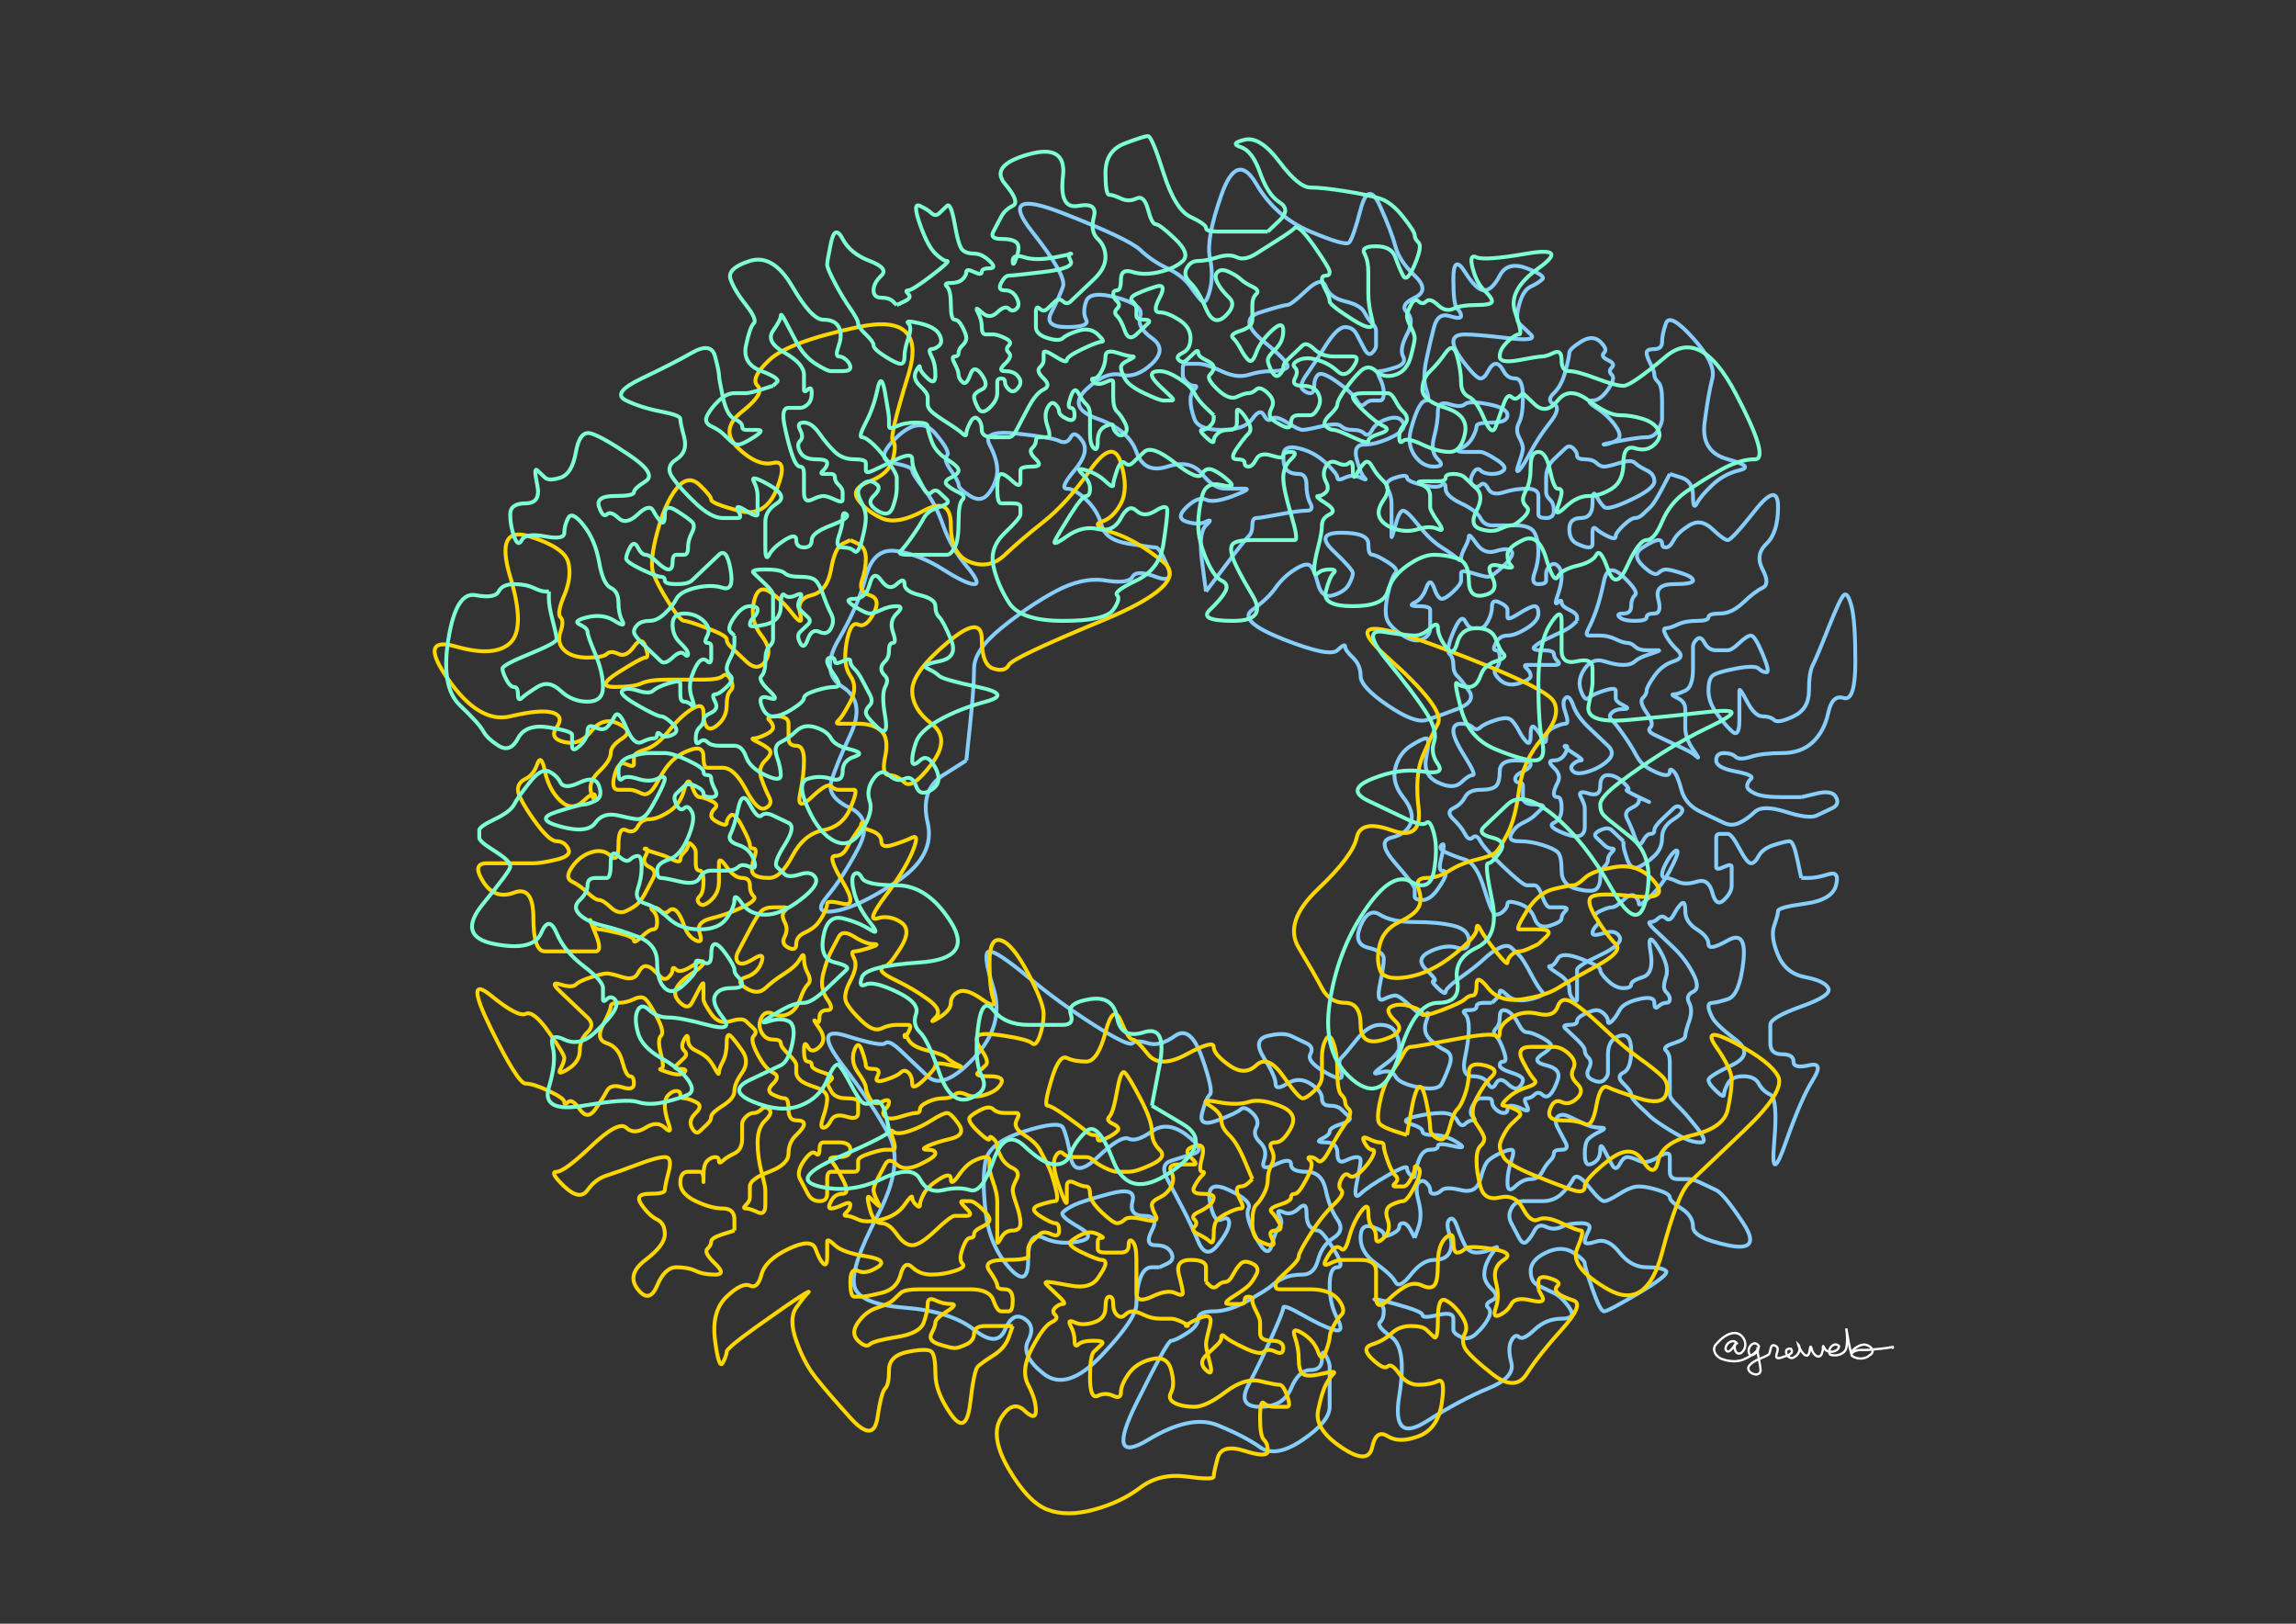 <svg height="210mm" style="background:black" viewBox="0 0 297 210" width="297mm" xmlns="http://www.w3.org/2000/svg" xmlns:inkscape="http://www.inkscape.org/namespaces/inkscape">
<rect x="0" y="0" width="297" height="210" fill="#333333" stroke="none"/>
<g inkscape:groupmode="layer" inkscape:label="lightskyblue">
<path d="M183,160.1 Q183,160.1,182.5,159.15 Q182,158.2,181.5,158.2 Q181,158.2,181,158.675 Q181,159.15,180,159.625 Q179,160.1,179,159.625 Q179,159.15,177.5,158.675 Q176,158.2,176,160.1 Q176,162,178,163.425 Q180,164.85,180.5,165.8 Q181,166.75,182.5,164.85 Q184,162.95,185.5,162.95 Q187,162.95,187.5,162 Q188,161.05,187.5,159.625 Q187,158.2,187.5,157.725 Q188,157.25,188.5,158.675 Q189,160.1,189.5,161.05 Q190,162,191,162 Q192,162,193,161.525 Q194,161.05,193.5,161.525 Q193,162,192.5,162.95 Q192,163.9,192,164.85 Q192,165.8,193,166.75 Q194,167.7,193,168.175 Q192,168.65,192.5,169.125 Q193,169.6,192.5,170.55 Q192,171.5,191,172.45 Q190,173.4,189,172.925 Q188,172.45,188,171.975 Q188,171.5,188,170.55 Q188,169.6,186,170.075 Q184,170.55,184,170.075 Q184,169.6,180.5,168.65 Q177,167.7,178,168.175 Q179,168.65,179,169.6 Q179,170.55,178.5,171.025 Q178,171.5,180,172.925 Q182,174.35,181,180.525 Q180,186.7,184.5,183.85 Q189,181,192.5,179.575 Q196,178.15,195.5,176.25 Q195,174.35,195.5,173.4 Q196,172.45,196.5,172.925 Q197,173.4,198.5,171.975 Q200,170.55,202,170.55 Q204,170.55,203,169.125 Q202,167.7,201,167.225 Q200,166.75,199,166.275 Q198,165.8,198,164.375 Q198,162.95,200,162 Q202,161.05,203.5,162 Q205,162.95,205,163.425 Q205,163.9,206,166.75 Q207,169.6,207.5,169.6 Q208,169.6,212,167.225 Q216,164.85,215.5,164.375 Q215,163.9,213,163.9 Q211,163.9,209.5,162 Q208,160.1,206.5,160.575 Q205,161.05,205,160.575 Q205,160.1,205.5,159.15 Q206,158.2,204.5,158.2 Q203,158.2,202,158.675 Q201,159.15,200,158.675 Q199,158.2,198.5,159.15 Q198,160.1,197.5,160.575 Q197,161.05,196.5,160.1 Q196,159.15,195.5,158.2 Q195,157.25,195.5,156.3 Q196,155.35,197,155.35 Q198,155.35,199.5,155.35 Q201,155.35,202,154.4 Q203,153.45,203.5,152.5 Q204,151.55,205.5,153.45 Q207,155.35,207.5,155.35 Q208,155.35,209.5,154.4 Q211,153.45,212,153.45 Q213,153.45,214.5,153.925 Q216,154.4,216,154.875 Q216,155.35,217.5,156.3 Q219,157.25,219,158.675 Q219,160.1,223.5,161.05 Q228,162,225.5,158.2 Q223,154.4,222,153.925 Q221,153.45,220,152.975 Q219,152.5,218.5,152.5 Q218,152.5,217,152.5 Q216,152.5,216,151.55 Q216,150.6,216,149.65 Q216,148.7,214.5,149.65 Q213,150.6,212,150.125 Q211,149.65,210.5,149.65 Q210,149.65,209.5,150.6 Q209,151.55,208.5,150.6 Q208,149.65,207.5,148.7 Q207,147.75,207,148.7 Q207,149.65,206.5,150.125 Q206,150.6,205.5,150.6 Q205,150.6,205,149.175 Q205,147.75,205.5,147.275 Q206,146.8,207,146.325 Q208,145.85,207,145.85 Q206,145.85,205,145.375 Q204,144.9,203,144.425 Q202,143.95,201.5,144.425 Q201,144.9,201.5,145.85 Q202,146.8,202.5,147.75 Q203,148.7,202,148.7 Q201,148.7,201,149.175 Q201,149.65,200.5,150.125 Q200,150.6,199.5,151.55 Q199,152.5,198,152.5 Q197,152.5,196,153.45 Q195,154.4,195,152.975 Q195,151.55,195.5,150.125 Q196,148.7,195.5,148.7 Q195,148.7,194,149.175 Q193,149.65,192.5,150.125 Q192,150.6,191.5,152.5 Q191,154.4,189,153.925 Q187,153.45,186.5,153.925 Q186,154.4,185.5,154.4 Q185,154.4,185,153.925 Q185,153.45,184.5,152.975 Q184,152.5,183.5,152.975 Q183,153.45,183.5,155.35 Q184,157.25,183.5,158.675 Q183,160.1,183,160.1" fill="none" stroke="lightskyblue" stroke-width="0.5"/>
</g>
<g inkscape:groupmode="layer" inkscape:label="lightskyblue">
<path d="M216,61.3 Q216,61.3,217.5,61.775 Q219,62.25,219,64.15 Q219,66.05,219.5,65.1 Q220,64.15,221.5,62.725 Q223,61.3,225,60.825 Q227,60.35,223.5,59.4 Q220,58.45,220.5,54.65 Q221,50.85,221.5,48.95 Q222,47.05,219,43.725 Q216,40.4,215.5,41.825 Q215,43.25,215,44.2 Q215,45.15,214,45.15 Q213,45.15,213,45.625 Q213,46.1,213.5,47.05 Q214,48,214,48.475 Q214,48.95,214.5,49.425 Q215,49.9,215,51.8 Q215,53.7,215,54.175 Q215,54.65,214.5,55.6 Q214,56.55,213,56.55 Q212,56.55,209.5,57.025 Q207,57.5,207.5,57.5 Q208,57.5,209,57.025 Q210,56.55,209,55.125 Q208,53.7,206.5,52.75 Q205,51.8,206,51.8 Q207,51.8,208,50.375 Q209,48.95,208.5,48.475 Q208,48,208.5,47.525 Q209,47.05,208,46.575 Q207,46.1,207.5,45.625 Q208,45.15,207,44.2 Q206,43.25,204.5,44.2 Q203,45.15,203,45.625 Q203,46.1,202.5,48 Q202,49.9,201,50.85 Q200,51.8,201,52.275 Q202,52.75,200.5,54.65 Q199,56.55,198,58.45 Q197,60.35,196.5,60.825 Q196,61.3,196.5,59.875 Q197,58.45,197,57.975 Q197,57.5,196.5,56.55 Q196,55.6,196.5,54.65 Q197,53.7,197,51.325 Q197,48.95,196,48.95 Q195,48.95,194.5,48 Q194,47.05,193.5,47.05 Q193,47.05,192.5,48 Q192,48.95,191.5,48.95 Q191,48.95,189.5,47.05 Q188,45.15,188,44.2 Q188,43.25,189.5,43.25 Q191,43.25,195,43.725 Q199,44.2,198,43.25 Q197,42.3,196.5,41.825 Q196,41.35,196.5,39.45 Q197,37.55,198,37.075 Q199,36.6,199.5,36.125 Q200,35.65,197.5,34.7 Q195,33.75,194,35.65 Q193,37.55,192,37.55 Q191,37.55,189.5,35.175 Q188,32.8,188,36.125 Q188,39.45,188.5,39.925 Q189,40.4,189,40.875 Q189,41.35,187.5,40.875 Q186,40.4,185.5,42.3 Q185,44.2,184.5,46.575 Q184,48.95,184.5,50.375 Q185,51.8,184.5,51.8 Q184,51.8,183.5,52.75 Q183,53.7,182.5,55.6 Q182,57.5,183,58.925 Q184,60.35,185.5,60.35 Q187,60.35,186,59.4 Q185,58.45,185.5,56.55 Q186,54.65,186,53.225 Q186,51.8,187.5,52.275 Q189,52.75,189.5,52.275 Q190,51.8,192.5,52.275 Q195,52.75,195,53.7 Q195,54.65,193,54.65 Q191,54.65,191,55.125 Q191,55.6,190.5,56.55 Q190,57.5,189,57.975 Q188,58.45,189.5,58.45 Q191,58.45,191.5,58.45 Q192,58.45,193.5,59.4 Q195,60.35,194.5,60.825 Q194,61.3,193,61.3 Q192,61.3,191.5,60.825 Q191,60.35,190.5,61.3 Q190,62.25,190.5,62.725 Q191,63.2,191.5,62.725 Q192,62.25,192.5,63.2 Q193,64.15,194.5,63.675 Q196,63.2,197.5,63.2 Q199,63.2,199,64.15 Q199,65.1,199,65.575 Q199,66.05,199,66.525 Q199,67,200,67 Q201,67,201,66.05 Q201,65.1,200.5,64.625 Q200,64.15,200,63.675 Q200,63.2,200,61.775 Q200,60.35,201,59.4 Q202,58.45,202.5,57.975 Q203,57.5,203.5,57.975 Q204,58.45,204,58.925 Q204,59.4,205,59.4 Q206,59.4,206.5,59.875 Q207,60.35,207.5,60.35 Q208,60.35,209.5,59.875 Q211,59.4,211.5,59.875 Q212,60.35,213,60.825 Q214,61.3,214,62.25 Q214,63.2,211,64.625 Q208,66.05,207.5,65.575 Q207,65.1,206.5,64.15 Q206,63.2,206,65.1 Q206,67,204.5,67 Q203,67,203,68.425 Q203,69.85,204,70.325 Q205,70.8,205.5,70.8 Q206,70.8,206,70.325 Q206,69.85,206,68.9 Q206,67.95,206.5,68.425 Q207,68.9,208,69.375 Q209,69.85,209,69.375 Q209,68.9,210,67.95 Q211,67,211.5,67 Q212,67,212.5,66.525 Q213,66.05,213.5,65.575 Q214,65.1,215,63.2 Q216,61.3,216,61.3" fill="none" stroke="lightskyblue" stroke-width="0.5"/>
</g>
<g inkscape:groupmode="layer" inkscape:label="lightskyblue">
<path d="M210,108.8 Q210,108.8,209.5,108.325 Q209,107.85,208.5,107.375 Q208,106.9,207,107.375 Q206,107.85,206.5,108.325 Q207,108.8,207.5,109.275 Q208,109.75,208.5,109.75 Q209,109.75,208.5,110.225 Q208,110.7,208,111.175 Q208,111.65,207.5,112.125 Q207,112.6,207,113.55 Q207,114.5,206.5,114.975 Q206,115.45,204,114.975 Q202,114.5,202,112.6 Q202,110.7,201.5,110.225 Q201,109.75,199.5,109.275 Q198,108.8,196.5,108.8 Q195,108.8,195.5,107.85 Q196,106.9,197,106.425 Q198,105.95,198.5,105.475 Q199,105,199.5,104.525 Q200,104.05,198.5,104.05 Q197,104.05,197,103.1 Q197,102.15,197,101.675 Q197,101.2,196.5,101.2 Q196,101.2,196,100.725 Q196,100.25,197,99.775 Q198,99.3,198,98.825 Q198,98.35,196,98.35 Q194,98.35,194,99.775 Q194,101.2,193.5,101.675 Q193,102.15,191.5,102.15 Q190,102.15,189.5,103.1 Q189,104.05,188,104.525 Q187,105,188,105.95 Q189,106.9,189.5,107.85 Q190,108.8,190.5,108.325 Q191,107.85,191.5,108.8 Q192,109.75,194.5,112.125 Q197,114.5,197.5,114.5 Q198,114.5,198.5,114.5 Q199,114.5,199.5,115.925 Q200,117.35,200.5,117.35 Q201,117.35,202,117.35 Q203,117.35,202.5,117.825 Q202,118.3,202,118.775 Q202,119.25,200.5,119.725 Q199,120.2,198.5,118.775 Q198,117.35,196.5,116.875 Q195,116.4,195,116.875 Q195,117.35,194.5,117.825 Q194,118.3,193.5,118.3 Q193,118.3,192,114.975 Q191,111.65,189.5,111.175 Q188,110.7,187,110.225 Q186,109.75,186.5,109.275 Q187,108.8,186.5,110.7 Q186,112.6,186.5,112.6 Q187,112.6,187,113.075 Q187,113.55,186,114.975 Q185,116.4,184,116.4 Q183,116.4,183,115.925 Q183,115.45,183,114.975 Q183,114.5,180.5,111.65 Q178,108.8,180,108.325 Q182,107.85,182.5,106.425 Q183,105,181.5,103.1 Q180,101.2,180.5,99.3 Q181,97.4,182.5,96.45 Q184,95.5,184.5,95.5 Q185,95.5,184.5,97.875 Q184,100.25,186,101.2 Q188,102.15,189,101.2 Q190,100.25,190.5,100.25 Q191,100.25,189.5,97.875 Q188,95.5,188,94.55 Q188,93.6,189,93.6 Q190,93.6,190.5,94.075 Q191,94.55,191.5,94.075 Q192,93.6,193.5,93.125 Q195,92.65,195.5,93.125 Q196,93.6,196.5,94.55 Q197,95.5,197.5,95.975 Q198,96.45,198,95.025 Q198,93.6,198.5,94.075 Q199,94.55,199.5,95.5 Q200,96.45,200,95.5 Q200,94.55,201,94.075 Q202,93.6,202.5,93.6 Q203,93.6,202.5,92.175 Q202,90.75,202.5,90.275 Q203,89.8,203.5,91.225 Q204,92.65,205.5,94.075 Q207,95.5,208,96.45 Q209,97.4,208,98.35 Q207,99.3,205.5,99.775 Q204,100.25,203.5,99.775 Q203,99.3,203.5,98.825 Q204,98.35,204.5,98.35 Q205,98.35,203.5,97.4 Q202,96.45,202.5,96.45 Q203,96.45,202.5,97.4 Q202,98.35,201,98.35 Q200,98.35,201,99.3 Q202,100.25,201.5,101.2 Q201,102.15,201,102.625 Q201,103.1,201.5,103.1 Q202,103.1,202,104.525 Q202,105.95,201,106.425 Q200,106.9,202.5,107.85 Q205,108.8,205,106.9 Q205,105,205,104.525 Q205,104.05,204.5,103.1 Q204,102.15,205.5,102.625 Q207,103.1,207,101.675 Q207,100.25,208,100.25 Q209,100.25,210,101.2 Q211,102.15,210.5,102.15 Q210,102.15,212,103.1 Q214,104.05,213,103.575 Q212,103.1,212,103.575 Q212,104.05,211,104.525 Q210,105,210.5,105.95 Q211,106.9,211.5,108.325 Q212,109.75,212.5,108.8 Q213,107.85,213.5,107.85 Q214,107.85,214,107.375 Q214,106.9,215,105.95 Q216,105,216.5,104.525 Q217,104.05,217.5,104.525 Q218,105,216.5,105.95 Q215,106.9,215,108.325 Q215,109.75,214,110.7 Q213,111.65,212,112.125 Q211,112.6,210.5,111.175 Q210,109.75,210,109.275 Q210,108.8,210,108.8" fill="none" stroke="lightskyblue" stroke-width="0.5"/>
</g>
<g inkscape:groupmode="layer" inkscape:label="lightskyblue">
<path d="M233,113.55 Q233,113.55,234,113.55 Q235,113.55,236.5,113.075 Q238,112.6,237.5,114.5 Q237,116.4,233.5,116.875 Q230,117.35,230,117.825 Q230,118.3,229.5,119.725 Q229,121.15,230,123.525 Q231,125.9,233.5,126.375 Q236,126.85,236.5,127.8 Q237,128.75,233,130.175 Q229,131.6,229,132.55 Q229,133.5,229,134.925 Q229,136.35,230.5,136.35 Q232,136.35,232,137.3 Q232,138.25,234,137.775 Q236,137.3,234.5,139.675 Q233,142.05,231,147.75 Q229,153.45,229.5,147.75 Q230,142.05,229,141.575 Q228,141.1,227.5,140.15 Q227,139.2,225.5,139.2 Q224,139.2,223.5,140.15 Q223,141.1,223,141.575 Q223,142.05,222,141.1 Q221,140.15,221,139.675 Q221,139.2,224,137.775 Q227,136.35,224.5,134.45 Q222,132.55,221.5,131.6 Q221,130.65,221,130.175 Q221,129.7,221.5,129.7 Q222,129.7,223.5,129.225 Q225,128.75,225.5,124.475 Q226,120.2,223.5,121.625 Q221,123.05,221,122.1 Q221,121.15,219.5,120.2 Q218,119.25,218,117.825 Q218,116.4,217.5,116.875 Q217,117.35,216.5,118.3 Q216,119.25,215.5,118.775 Q215,118.3,214.5,118.775 Q214,119.25,213.5,119.25 Q213,119.25,214,120.2 Q215,121.15,216.5,122.575 Q218,124,219,125.9 Q220,127.8,219,128.275 Q218,128.75,218.5,129.7 Q219,130.65,218.5,132.075 Q218,133.5,218,133.975 Q218,134.45,216.5,134.925 Q215,135.4,215.5,135.875 Q216,136.35,216,137.3 Q216,138.25,216,139.675 Q216,141.1,216,141.575 Q216,142.05,217,143 Q218,143.95,219.5,145.85 Q221,147.75,220,147.75 Q219,147.75,218,147.275 Q217,146.8,215.5,145.85 Q214,144.9,213.5,144.425 Q213,143.95,212,143 Q211,142.05,211,141.575 Q211,141.1,210,140.15 Q209,139.2,210,138.725 Q211,138.25,211,135.875 Q211,133.5,209.5,133.975 Q208,134.45,208,136.35 Q208,138.25,208,138.725 Q208,139.2,207.5,139.675 Q207,140.15,206,139.675 Q205,139.2,205.5,138.25 Q206,137.3,205.5,136.825 Q205,136.35,205,135.875 Q205,135.4,204,134.45 Q203,133.5,202.5,133.025 Q202,132.55,203,132.55 Q204,132.55,204,132.075 Q204,131.6,205,131.125 Q206,130.65,206.5,130.65 Q207,130.65,207.5,131.125 Q208,131.6,208,132.075 Q208,132.55,208.5,132.075 Q209,131.6,209.5,130.65 Q210,129.7,212,129.225 Q214,128.75,214,129.7 Q214,130.65,214.5,130.175 Q215,129.7,215.5,129.7 Q216,129.7,216,129.225 Q216,128.75,215.5,128.275 Q215,127.8,215.5,126.375 Q216,124.95,214.5,122.575 Q213,120.2,213.5,123.05 Q214,125.9,212.5,126.375 Q211,126.85,211,127.325 Q211,127.8,210,127.8 Q209,127.8,208,126.85 Q207,125.9,207,125.425 Q207,124.95,204.5,124 Q202,123.05,201.5,124 Q201,124.95,200.5,124.95 Q200,124.95,201.5,125.9 Q203,126.85,203,127.8 Q203,128.75,203.5,129.225 Q204,129.7,204,129.225 Q204,128.75,204,128.275 Q204,127.8,204,127.325 Q204,126.85,204,126.375 Q204,125.9,204,125.425 Q204,124.95,207,123.525 Q210,122.1,209.5,121.15 Q209,120.2,207.5,120.675 Q206,121.15,206,120.675 Q206,120.2,206.5,119.725 Q207,119.25,206.5,118.775 Q206,118.3,207,117.825 Q208,117.35,208.5,117.35 Q209,117.35,210,116.4 Q211,115.45,211.5,115.925 Q212,116.4,212,116.875 Q212,117.35,213.5,115.925 Q215,114.5,216,112.6 Q217,110.7,217,110.225 Q217,109.75,216.5,110.225 Q216,110.7,215.5,111.65 Q215,112.6,215,113.075 Q215,113.55,215.5,113.55 Q216,113.55,217,114.025 Q218,114.5,219.5,114.025 Q221,113.55,221.5,115.45 Q222,117.35,223,116.4 Q224,115.45,224,114.5 Q224,113.55,224,113.075 Q224,112.6,224,112.125 Q224,111.65,223,112.125 Q222,112.6,222,112.125 Q222,111.65,222,110.7 Q222,109.75,222,109.275 Q222,108.8,222,108.325 Q222,107.85,222.5,107.85 Q223,107.85,223.5,107.85 Q224,107.85,225,109.75 Q226,111.65,226.5,111.65 Q227,111.65,227.5,110.7 Q228,109.75,229.5,109.275 Q231,108.8,231.5,108.8 Q232,108.8,232.5,111.175 Q233,113.55,233,113.55" fill="none" stroke="lightskyblue" stroke-width="0.5"/>
</g>
<g inkscape:groupmode="layer" inkscape:label="lightskyblue">
<path d="M150,163.9 Q150,163.9,149,163.9 Q148,163.9,147.5,165.325 Q147,166.75,147,168.65 Q147,170.55,142.5,175.3 Q138,180.05,135,177.675 Q132,175.3,133,173.4 Q134,171.5,132.5,170.55 Q131,169.6,130,171.975 Q129,174.35,126,171.975 Q123,169.6,117,169.125 Q111,168.65,110.5,166.275 Q110,163.9,113.5,157.25 Q117,150.6,115,146.8 Q113,143,109,137.775 Q105,132.55,109.5,133.975 Q114,135.4,114.5,134.925 Q115,134.45,116.5,135.875 Q118,137.3,120,139.2 Q122,141.1,126,136.825 Q130,132.55,128.5,127.8 Q127,123.05,128,123.05 Q129,123.05,133,126.375 Q137,129.7,141.5,132.55 Q146,135.4,146.5,134.925 Q147,134.45,148.5,134.925 Q150,135.4,152,133.975 Q154,132.55,155.5,136.825 Q157,141.1,156.5,141.575 Q156,142.05,155.5,143.95 Q155,145.85,157.5,144.9 Q160,143.95,160.5,143.475 Q161,143,162,143.95 Q163,144.9,162.5,145.85 Q162,146.8,163,147.75 Q164,148.7,163.5,150.125 Q163,151.55,165,150.6 Q167,149.65,167,150.6 Q167,151.55,169,151.55 Q171,151.55,171.5,153.925 Q172,156.3,173,157.725 Q174,159.15,172.5,160.1 Q171,161.05,170.5,162.95 Q170,164.85,168.5,164.85 Q167,164.85,166,165.325 Q165,165.8,164.5,166.275 Q164,166.75,161.5,168.175 Q159,169.6,157,169.6 Q155,169.6,155,170.55 Q155,171.5,153.5,172.45 Q152,173.4,151.5,173.4 Q151,173.4,147,181.475 Q143,189.55,148.5,186.225 Q154,182.9,157.5,184.325 Q161,185.75,163,187.175 Q165,188.6,168.5,186.225 Q172,183.85,172,181.95 Q172,180.05,172,178.625 Q172,177.2,172,176.725 Q172,176.25,171.5,175.3 Q171,174.35,171,175.775 Q171,177.2,169.5,177.2 Q168,177.2,167,179.575 Q166,181.95,163,181.95 Q160,181.95,161.5,179.1 Q163,176.25,164.5,172.925 Q166,169.6,166,169.125 Q166,168.65,168.5,170.075 Q171,171.5,172.5,171.975 Q174,172.45,173,170.55 Q172,168.65,172,166.275 Q172,163.9,173,163.9 Q174,163.9,172.5,161.525 Q171,159.15,170.5,159.15 Q170,159.15,169.5,158.675 Q169,158.2,169,156.775 Q169,155.35,168,156.3 Q167,157.25,166,156.775 Q165,156.3,165.5,157.25 Q166,158.2,165.5,158.675 Q165,159.15,164.5,161.05 Q164,162.95,162.5,160.1 Q161,157.25,161.5,156.3 Q162,155.35,159,153.925 Q156,152.5,156.5,155.35 Q157,158.2,158,157.725 Q159,157.25,159,158.2 Q159,159.15,157.5,161.05 Q156,162.95,155,160.575 Q154,158.2,153,156.3 Q152,154.4,151,152.5 Q150,150.6,151.5,150.125 Q153,149.65,154.5,149.175 Q156,148.7,153.5,146.8 Q151,144.9,149,146.325 Q147,147.75,146,147.275 Q145,146.8,142,149.65 Q139,152.5,138.5,149.65 Q138,146.8,137.5,145.85 Q137,144.9,132.5,146.325 Q128,147.75,127.5,150.125 Q127,152.5,127.5,156.775 Q128,161.05,130.5,163.9 Q133,166.75,133,162.95 Q133,159.15,135,160.1 Q137,161.05,139.5,160.575 Q142,160.1,139.5,158.675 Q137,157.25,137.5,156.775 Q138,156.3,139,155.825 Q140,155.35,143.5,154.4 Q147,153.45,146.5,155.35 Q146,157.25,148,157.25 Q150,157.25,149,159.15 Q148,161.05,149.5,161.05 Q151,161.05,151.5,162 Q152,162.95,151,163.425 Q150,163.9,150,163.9" fill="none" stroke="lightskyblue" stroke-width="0.5"/>
</g>
<g inkscape:groupmode="layer" inkscape:label="lightskyblue">
<path d="M125,98.35 Q125,98.35,122,100.25 Q119,102.15,120,106.425 Q121,110.7,116,114.025 Q111,117.35,108,117.825 Q105,118.3,107,115.925 Q109,113.55,111,109.75 Q113,105.95,110,104.525 Q107,103.1,107.5,101.2 Q108,99.3,110,95.025 Q112,90.75,109,88.85 Q106,86.95,108.5,82.675 Q111,78.4,112,74.6 Q113,70.8,116,71.275 Q119,71.75,122,73.65 Q125,75.55,126,75.55 Q127,75.55,125,73.175 Q123,70.8,122,67.95 Q121,65.1,119.5,63.2 Q118,61.3,118,60.825 Q118,60.35,115.5,59.875 Q113,59.4,116,56.55 Q119,53.7,121,56.075 Q123,58.45,122.5,58.925 Q122,59.4,123,60.825 Q124,62.25,124,62.725 Q124,63.2,125.5,64.15 Q127,65.1,128,63.675 Q129,62.25,129,60.825 Q129,59.4,128,57.5 Q127,55.6,131.5,56.075 Q136,56.55,137,57.025 Q138,57.5,138.5,56.55 Q139,55.6,140,57.025 Q141,58.45,139,60.825 Q137,63.2,138,63.2 Q139,63.2,140.5,64.625 Q142,66.05,142.5,67.95 Q143,69.85,146,70.325 Q149,70.8,149.5,70.8 Q150,70.8,151,73.175 Q152,75.55,149.5,74.6 Q147,73.65,146.5,74.6 Q146,75.55,143,75.075 Q140,74.6,136.5,76.5 Q133,78.4,129.5,81.25 Q126,84.1,126,86.475 Q126,88.85,125.5,93.6 Q125,98.35,125,98.35" fill="none" stroke="lightskyblue" stroke-width="0.5"/>
</g>
<g inkscape:groupmode="layer" inkscape:label="lightskyblue">
<path d="M204,80.3 Q204,80.3,204,79.825 Q204,79.35,203,78.875 Q202,78.4,202,77.925 Q202,77.45,201.5,77.925 Q201,78.4,201.5,76.975 Q202,75.55,202,74.6 Q202,73.65,201.5,73.175 Q201,72.7,200.5,73.175 Q200,73.65,200,74.125 Q200,74.6,200,75.075 Q200,75.55,199,75.55 Q198,75.55,198.5,74.125 Q199,72.7,199,71.275 Q199,69.85,198.5,68.9 Q198,67.95,196,67.95 Q194,67.95,193,67.95 Q192,67.95,191.5,67 Q191,66.05,189,65.1 Q187,64.15,187,63.2 Q187,62.25,186.5,62.725 Q186,63.2,184,62.725 Q182,62.25,182,61.775 Q182,61.3,180.5,61.775 Q179,62.25,179.5,63.2 Q180,64.15,180,65.1 Q180,66.05,180,66.525 Q180,67,180,67.95 Q180,68.9,180,69.375 Q180,69.85,180.5,67.95 Q181,66.05,181.5,66.05 Q182,66.05,183.5,67.95 Q185,69.85,186.5,70.8 Q188,71.75,188.5,72.225 Q189,72.7,189,72.225 Q189,71.75,189.5,70.8 Q190,69.85,190,69.375 Q190,68.9,191,70.325 Q192,71.75,193.5,71.275 Q195,70.8,195.5,71.275 Q196,71.75,194.5,73.175 Q193,74.6,192.5,74.6 Q192,74.6,190.5,74.125 Q189,73.65,189,74.125 Q189,74.6,189,75.075 Q189,75.55,188,76.5 Q187,77.45,186.5,77.45 Q186,77.45,185.5,76.025 Q185,74.6,184.5,76.025 Q184,77.45,183,77.925 Q182,78.4,183.5,78.4 Q185,78.4,185,78.875 Q185,79.35,185,79.825 Q185,80.3,185,81.25 Q185,82.2,184,82.675 Q183,83.15,181.5,82.2 Q180,81.25,179.5,80.3 Q179,79.35,179.5,76.975 Q180,74.6,180.5,74.125 Q181,73.65,179.5,72.7 Q178,71.75,177.5,71.75 Q177,71.75,177,70.325 Q177,68.9,173.5,68.9 Q170,68.9,172.5,71.275 Q175,73.65,175,74.125 Q175,74.6,174.5,75.55 Q174,76.5,172.5,76.975 Q171,77.45,170.5,75.55 Q170,73.65,169.5,73.175 Q169,72.7,167.5,73.65 Q166,74.6,165,76.025 Q164,77.45,162,78.875 Q160,80.3,166,82.675 Q172,85.05,173,84.1 Q174,83.15,174,83.625 Q174,84.1,175,85.05 Q176,86,176,87.425 Q176,88.85,179.5,91.225 Q183,93.6,184.5,93.125 Q186,92.65,188.5,91.7 Q191,90.75,190,89.325 Q189,87.9,188.5,87.425 Q188,86.95,188,86 Q188,85.05,187.5,84.575 Q187,84.1,188,81.725 Q189,79.35,189.5,80.3 Q190,81.25,190.5,81.25 Q191,81.25,191.5,81.25 Q192,81.25,192.5,80.3 Q193,79.35,193,78.4 Q193,77.45,194,77.925 Q195,78.4,195,78.875 Q195,79.35,195,79.825 Q195,80.3,196.5,79.35 Q198,78.4,198.5,78.4 Q199,78.4,199,79.35 Q199,80.3,197.5,81.25 Q196,82.2,195,82.2 Q194,82.2,193.5,83.15 Q193,84.1,193.5,84.1 Q194,84.1,194,85.05 Q194,86,193.5,86.475 Q193,86.95,194,87.9 Q195,88.85,196.5,88.375 Q198,87.9,198,87.425 Q198,86.95,197.5,86.475 Q197,86,197.5,86 Q198,86,199,86 Q200,86,201,86 Q202,86,201.5,85.525 Q201,85.05,201,84.575 Q201,84.1,199.5,84.1 Q198,84.1,198.5,83.625 Q199,83.15,200,82.675 Q201,82.2,202,81.725 Q203,81.25,203.5,80.775 Q204,80.3,204,80.3" fill="none" stroke="lightskyblue" stroke-width="0.5"/>
</g>
<g inkscape:groupmode="layer" inkscape:label="lightskyblue">
<path d="M233,103.1 Q233,103.1,230.5,103.1 Q228,103.1,227,102.625 Q226,102.15,226,101.675 Q226,101.2,226.5,100.725 Q227,100.25,224.5,99.775 Q222,99.3,222,98.35 Q222,97.4,223,97.4 Q224,97.4,224.5,97.875 Q225,98.35,226.5,97.875 Q228,97.4,230.5,97.4 Q233,97.4,234.5,95.975 Q236,94.55,236.5,92.175 Q237,89.8,238.5,90.275 Q240,90.75,240,85.525 Q240,80.3,239.5,78.4 Q239,76.5,238.5,76.975 Q238,77.45,236.5,81.25 Q235,85.05,234.5,86 Q234,86.95,234,89.325 Q234,91.7,232,92.65 Q230,93.6,229.5,93.125 Q229,92.65,228,92.65 Q227,92.65,226,90.75 Q225,88.85,225,89.325 Q225,89.8,225,90.275 Q225,90.75,225,93.125 Q225,95.5,224,94.55 Q223,93.6,222,92.175 Q221,90.75,221,89.325 Q221,87.9,221.5,87.425 Q222,86.95,224.5,86.475 Q227,86,227.5,86.475 Q228,86.95,228.5,86.95 Q229,86.95,228,84.575 Q227,82.2,226.5,82.2 Q226,82.2,225,83.15 Q224,84.1,223.5,84.1 Q223,84.1,222,84.1 Q221,84.1,220.5,83.15 Q220,82.2,219.5,82.675 Q219,83.15,219,83.625 Q219,84.1,219,86.475 Q219,88.85,218,89.325 Q217,89.8,216.5,89.8 Q216,89.8,217,90.275 Q218,90.75,218,91.7 Q218,92.65,218,94.075 Q218,95.5,219,96.925 Q220,98.35,219.5,97.875 Q219,97.4,218,96.925 Q217,96.45,216,95.975 Q215,95.5,214,95.025 Q213,94.55,213.5,94.075 Q214,93.6,213,92.175 Q212,90.75,212.5,90.275 Q213,89.8,213,89.325 Q213,88.85,214,87.425 Q215,86,216.5,85.525 Q218,85.05,217,84.1 Q216,83.15,215.5,82.2 Q215,81.25,215.5,81.25 Q216,81.25,217,80.775 Q218,80.3,219.5,80.3 Q221,80.3,221,79.825 Q221,79.35,222.5,79.35 Q224,79.35,225.5,77.925 Q227,76.5,228,76.025 Q229,75.55,228,73.65 Q227,71.75,228.5,70.325 Q230,68.9,230,65.575 Q230,62.25,227,66.05 Q224,69.85,223.5,69.85 Q223,69.85,221.5,68.425 Q220,67,218.5,67.95 Q217,68.9,216.5,69.85 Q216,70.8,215.5,70.8 Q215,70.8,215,70.325 Q215,69.85,214.5,69.85 Q214,69.85,212.5,70.8 Q211,71.75,212.5,73.175 Q214,74.6,214.5,74.125 Q215,73.65,215.5,73.65 Q216,73.65,217.5,74.125 Q219,74.6,219,75.075 Q219,75.55,216.5,75.55 Q214,75.55,214.5,77.45 Q215,79.35,214,79.35 Q213,79.35,213,79.825 Q213,80.3,211.5,80.3 Q210,80.3,209.5,79.825 Q209,79.35,210,79.35 Q211,79.35,211,78.4 Q211,77.45,211.5,76.975 Q212,76.5,210,74.6 Q208,72.7,207.5,75.075 Q207,77.45,206.5,78.875 Q206,80.3,205.5,81.25 Q205,82.2,205.5,82.2 Q206,82.2,207,82.2 Q208,82.2,209,82.675 Q210,83.15,210.5,83.15 Q211,83.15,211.5,83.625 Q212,84.1,213,84.1 Q214,84.1,214.5,84.1 Q215,84.1,213.5,84.575 Q212,85.05,211.5,85.525 Q211,86,210,86 Q209,86,207.5,85.525 Q206,85.05,205,86.475 Q204,87.9,204.5,89.325 Q205,90.75,205.5,90.275 Q206,89.8,207.5,89.325 Q209,88.85,209,89.325 Q209,89.8,209,90.275 Q209,90.75,210,91.225 Q211,91.7,210,91.7 Q209,91.7,208.5,92.175 Q208,92.65,208.5,93.125 Q209,93.6,210,95.025 Q211,96.45,211.5,97.4 Q212,98.35,212.5,98.825 Q213,99.3,214,99.775 Q215,100.25,215.5,100.25 Q216,100.25,216,99.775 Q216,99.3,216.5,99.775 Q217,100.25,217.5,102.15 Q218,104.05,220,105 Q222,105.95,223,106.425 Q224,106.9,225,106.425 Q226,105.95,227,105 Q228,104.05,231,105 Q234,105.95,235,105.475 Q236,105,237,104.525 Q238,104.05,237.5,103.1 Q237,102.15,235,102.625 Q233,103.1,233,103.1" fill="none" stroke="lightskyblue" stroke-width="0.5"/>
</g>
<g inkscape:groupmode="layer" inkscape:label="lightskyblue">
<path d="M193,129.7 Q193,129.7,192,129.7 Q191,129.7,191,130.175 Q191,130.65,190,130.65 Q189,130.65,189.5,131.125 Q190,131.6,190,133.025 Q190,134.45,189.5,136.825 Q189,139.2,190.5,139.2 Q192,139.2,192.5,140.15 Q193,141.1,193.5,140.15 Q194,139.2,195,140.15 Q196,141.1,196.5,140.625 Q197,140.15,197,139.675 Q197,139.2,195.5,138.725 Q194,138.25,194,137.775 Q194,137.3,194.5,137.3 Q195,137.3,194.5,135.875 Q194,134.45,193.5,133.975 Q193,133.5,193.5,133.025 Q194,132.55,194,131.6 Q194,130.65,194.5,130.65 Q195,130.65,195.5,131.125 Q196,131.6,196.5,132.55 Q197,133.5,197.5,133.5 Q198,133.5,199,133.975 Q200,134.45,200.5,134.925 Q201,135.4,199.5,136.35 Q198,137.3,200,137.775 Q202,138.25,201.5,139.675 Q201,141.1,200.5,141.575 Q200,142.05,199.5,141.575 Q199,141.1,198.5,141.575 Q198,142.05,197.5,142.05 Q197,142.05,197.5,143 Q198,143.95,197,143.475 Q196,143,195.5,143 Q195,143,195,143.475 Q195,143.95,194.5,143.95 Q194,143.95,193.5,143.475 Q193,143,193,142.525 Q193,142.05,192.5,142.05 Q192,142.05,191.5,142.05 Q191,142.05,190.5,143 Q190,143.95,190.5,144.425 Q191,144.9,190.5,144.9 Q190,144.9,189.5,145.375 Q189,145.85,188.5,144.9 Q188,143.95,186.5,143.95 Q185,143.95,183,144.425 Q181,144.9,182.5,145.375 Q184,145.85,184,146.325 Q184,146.8,185.5,146.8 Q187,146.8,188.5,147.75 Q190,148.7,188,148.225 Q186,147.75,186,148.225 Q186,148.7,185,148.7 Q184,148.7,183.5,150.125 Q183,151.55,183,152.025 Q183,152.5,182.5,152.025 Q182,151.55,182,151.075 Q182,150.6,179.5,152.025 Q177,153.45,176,154.4 Q175,155.35,175.5,152.975 Q176,150.6,176,150.125 Q176,149.65,175.5,149.65 Q175,149.65,174,150.125 Q173,150.6,173,149.175 Q173,147.75,171.5,147.75 Q170,147.75,171,147.275 Q172,146.8,172,146.325 Q172,145.85,173.5,145.375 Q175,144.9,174.5,144.425 Q174,143.95,173.5,143.475 Q173,143,172,143 Q171,143,171,142.05 Q171,141.1,169.5,140.15 Q168,139.2,166.5,140.15 Q165,141.1,165,140.15 Q165,139.2,163.5,136.825 Q162,134.45,164,133.975 Q166,133.5,167,133.975 Q168,134.45,169,134.925 Q170,135.4,169.5,136.35 Q169,137.3,171.5,138.725 Q174,140.15,173.5,138.725 Q173,137.3,173.5,136.825 Q174,136.35,175.5,134.45 Q177,132.55,178.5,132.55 Q180,132.55,180.5,133.5 Q181,134.45,181,135.4 Q181,136.35,179,137.775 Q177,139.2,178.5,138.725 Q180,138.25,180.5,139.2 Q181,140.15,183.5,140.625 Q186,141.1,186.5,140.15 Q187,139.2,187.5,137.775 Q188,136.35,187,135.875 Q186,135.4,185,134.45 Q184,133.5,184.5,132.075 Q185,130.65,184.5,131.125 Q184,131.6,182.5,130.175 Q181,128.75,180.5,128.75 Q180,128.75,179,129.225 Q178,129.7,178.5,127.325 Q179,124.95,179,124 Q179,123.05,177,122.575 Q175,122.1,176,119.725 Q177,117.35,178.5,118.3 Q180,119.25,183,119.25 Q186,119.25,188,119.725 Q190,120.2,190,121.625 Q190,123.05,188.5,122.575 Q187,122.1,185,123.05 Q183,124,184.5,125.425 Q186,126.85,185.5,126.85 Q185,126.85,186,127.8 Q187,128.75,187,128.275 Q187,127.8,189,126.375 Q191,124.95,192,124 Q193,123.05,194,122.575 Q195,122.1,195.5,122.575 Q196,123.05,196.5,123.525 Q197,124,198,125.9 Q199,127.8,199.5,128.275 Q200,128.75,198,129.225 Q196,129.7,195,128.75 Q194,127.8,194,128.275 Q194,128.75,193.5,129.225 Q193,129.7,193,129.7" fill="none" stroke="lightskyblue" stroke-width="0.5"/>
</g>
<g inkscape:groupmode="layer" inkscape:label="lightskyblue">
<path d="M156,76.5 Q156,76.5,158.5,73.175 Q161,69.85,161.5,69.375 Q162,68.9,162,67.95 Q162,67,162.5,67 Q163,67,165.5,66.525 Q168,66.05,169,66.05 Q170,66.05,169.5,65.1 Q169,64.15,169,62.725 Q169,61.3,168,61.3 Q167,61.3,166.5,60.825 Q166,60.35,166,58.925 Q166,57.5,168,57.975 Q170,58.45,171.5,59.875 Q173,61.3,173,61.775 Q173,62.25,174,61.775 Q175,61.3,176,61.775 Q177,62.25,176.5,61.775 Q176,61.3,175.5,59.4 Q175,57.5,176.5,57.5 Q178,57.5,180,56.55 Q182,55.6,181.5,54.65 Q181,53.7,179.5,54.175 Q178,54.65,177.5,55.6 Q177,56.55,176.5,56.075 Q176,55.6,175,55.6 Q174,55.6,173.5,55.125 Q173,54.65,171,55.125 Q169,55.6,168.5,55.6 Q168,55.6,166.5,54.65 Q165,53.7,164.5,54.175 Q164,54.65,163.5,53.7 Q163,52.75,162,54.175 Q161,55.6,158,55.6 Q155,55.6,154.5,54.175 Q154,52.75,154,51.8 Q154,50.85,154.5,50.375 Q155,49.9,154.5,49.9 Q154,49.9,153.5,49.425 Q153,48.95,153,48.475 Q153,48,153,47.525 Q153,47.05,153.5,47.05 Q154,47.05,155,47.05 Q156,47.05,158,48 Q160,48.95,161.5,48.475 Q163,48,164.5,48 Q166,48,166.5,47.525 Q167,47.05,163.5,44.2 Q160,41.35,163,40.4 Q166,39.45,166.5,39.45 Q167,39.45,169,37.55 Q171,35.65,171.5,37.075 Q172,38.5,174,38.975 Q176,39.45,176.5,40.4 Q177,41.35,177.5,41.825 Q178,42.3,178,42.775 Q178,43.25,178,43.725 Q178,44.2,178,44.675 Q178,45.15,177.5,45.625 Q177,46.1,176.5,45.15 Q176,44.2,175.5,43.25 Q175,42.3,174,42.3 Q173,42.3,171.5,44.675 Q170,47.05,169,48.475 Q168,49.9,168.5,50.375 Q169,50.85,169.5,50.85 Q170,50.85,170,49.9 Q170,48.95,170.5,48.475 Q171,48,173,49.425 Q175,50.85,175.5,51.8 Q176,52.75,176.5,52.275 Q177,51.8,177.5,51.8 Q178,51.8,178.5,51.8 Q179,51.8,179,50.85 Q179,49.9,178.5,48.95 Q178,48,178.5,48 Q179,48,180.5,47.525 Q182,47.05,181.5,46.1 Q181,45.15,182,43.25 Q183,41.35,182,40.4 Q181,39.45,183,38.5 Q185,37.55,183,35.65 Q181,33.75,180.5,31.85 Q180,29.95,178.5,26.625 Q177,23.3,176,27.1 Q175,30.9,174.5,31.375 Q174,31.85,169.5,29.95 Q165,28.05,162.5,23.775 Q160,19.5,158,25.2 Q156,30.9,156.5,33.275 Q157,35.65,156.5,37.55 Q156,39.45,155.5,38.975 Q155,38.5,154,37.075 Q153,35.65,151,34.7 Q149,33.75,147.5,32.325 Q146,30.9,137.5,27.575 Q129,24.25,133.5,29.95 Q138,35.65,137.5,37.075 Q137,38.5,136,40.4 Q135,42.3,138,42.3 Q141,42.3,140.5,41.35 Q140,40.4,140.5,38.975 Q141,37.55,144.5,38.5 Q148,39.45,147.5,40.875 Q147,42.3,149,43.725 Q151,45.15,149,47.05 Q147,48.95,145,48.475 Q143,48,140.5,50.375 Q138,52.75,142,54.175 Q146,55.6,147,58.45 Q148,61.3,151,60.35 Q154,59.4,155.5,61.3 Q157,63.2,158.5,63.2 Q160,63.2,161,63.2 Q162,63.2,159.5,64.15 Q157,65.1,156,64.625 Q155,64.15,153.5,65.575 Q152,67,153.5,67.475 Q155,67.95,156,67.475 Q157,67,156,67.95 Q155,68.9,155.5,72.7 Q156,76.5,156,76.5" fill="none" stroke="lightskyblue" stroke-width="0.5"/>
</g>
<g inkscape:groupmode="layer" inkscape:label="gold">
<path d="M162,152.5 Q162,152.5,161,150.125 Q160,147.75,159,146.8 Q158,145.85,158,144.9 Q158,143.95,156.5,143 Q155,142.05,157.5,142.525 Q160,143,161.5,142.525 Q163,142.05,165.5,143 Q168,143.95,167,145.85 Q166,147.75,165,147.75 Q164,147.75,164.5,148.7 Q165,149.65,164.5,150.6 Q164,151.55,164,152.5 Q164,153.45,163.5,154.4 Q163,155.35,162.5,155.825 Q162,156.3,162,158.2 Q162,160.1,163,160.575 Q164,161.05,164.5,161.05 Q165,161.05,164.5,160.1 Q164,159.15,165,159.15 Q166,159.15,165.5,158.2 Q165,157.25,164.5,156.775 Q164,156.3,165.5,155.825 Q167,155.35,167,154.875 Q167,154.4,167.5,154.4 Q168,154.4,169,152.5 Q170,150.6,169.5,150.125 Q169,149.65,169.5,149.65 Q170,149.65,170.5,150.125 Q171,150.6,172,148.7 Q173,146.8,174,145.375 Q175,143.95,174.5,143.475 Q174,143,174,142.525 Q174,142.05,173.5,141.575 Q173,141.1,173,138.725 Q173,136.35,172.5,134.925 Q172,133.5,171.5,134.45 Q171,135.4,171,136.825 Q171,138.25,171,139.2 Q171,140.15,170,141.1 Q169,142.05,168.5,142.05 Q168,142.05,166,139.2 Q164,136.35,162.5,137.775 Q161,139.2,159,137.775 Q157,136.35,157,135.4 Q157,134.45,153.5,136.35 Q150,138.25,148.5,136.35 Q147,134.45,146.5,134.45 Q146,134.45,145,132.075 Q144,129.7,143,133.5 Q142,137.3,140.5,137.3 Q139,137.3,138,136.825 Q137,136.35,136,139.675 Q135,143,135.5,143 Q136,143,138,144.425 Q140,145.85,140.5,146.325 Q141,146.8,141.5,146.8 Q142,146.8,142,147.275 Q142,147.75,143,147.275 Q144,146.8,144.5,146.325 Q145,145.85,144,145.375 Q143,144.9,143.5,144.425 Q144,143.95,144.5,141.1 Q145,138.25,145.5,138.725 Q146,139.2,147.5,142.05 Q149,144.9,149,146.325 Q149,147.75,150,148.7 Q151,149.65,149,150.6 Q147,151.55,146,151.55 Q145,151.55,144.5,151.55 Q144,151.55,143,151.075 Q142,150.6,141.5,150.125 Q141,149.65,140.5,149.65 Q140,149.65,139,149.65 Q138,149.65,137.5,149.175 Q137,148.7,136.5,149.65 Q136,150.6,137,153.45 Q138,156.3,138,155.35 Q138,154.4,138,153.45 Q138,152.5,139,152.975 Q140,153.45,140.5,153.45 Q141,153.45,141,154.4 Q141,155.35,142.5,156.775 Q144,158.2,144.5,158.2 Q145,158.2,145.5,157.725 Q146,157.25,148,157.725 Q150,158.2,149.5,157.25 Q149,156.3,149,155.825 Q149,155.35,150,154.875 Q151,154.4,151.5,153.45 Q152,152.5,151.5,151.55 Q151,150.6,152.5,150.6 Q154,150.6,154.5,150.6 Q155,150.6,154,149.65 Q153,148.7,154.5,148.225 Q156,147.75,155.5,149.65 Q155,151.55,155.5,151.55 Q156,151.55,155.5,152.025 Q155,152.5,154.5,153.45 Q154,154.4,155.5,154.4 Q157,154.4,157,154.875 Q157,155.35,156.5,155.825 Q156,156.3,155,156.775 Q154,157.25,154.5,157.725 Q155,158.2,154.5,158.675 Q154,159.15,155,159.625 Q156,160.1,156.5,160.575 Q157,161.05,157,159.625 Q157,158.2,157.5,157.725 Q158,157.25,159,156.775 Q160,156.3,160.5,156.3 Q161,156.3,160.5,155.35 Q160,154.4,160,153.925 Q160,153.45,160.5,153.45 Q161,153.45,161.5,152.975 Q162,152.5,162,152.5" fill="none" stroke="gold" stroke-width="0.5"/>
</g>
<g inkscape:groupmode="layer" inkscape:label="gold">
<path d="M199,122.1 Q199,122.1,200,121.15 Q201,120.2,199,120.2 Q197,120.2,196.5,120.2 Q196,120.2,197.5,117.825 Q199,115.45,201,114.975 Q203,114.5,203.5,114.5 Q204,114.5,205,113.55 Q206,112.6,209,112.125 Q212,111.65,214,114.025 Q216,116.4,211.5,115.925 Q207,115.45,206,115.925 Q205,116.4,206.5,118.775 Q208,121.15,209,122.1 Q210,123.05,206.5,124.95 Q203,126.85,201.5,127.8 Q200,128.75,197,129.225 Q194,129.7,192.5,127.8 Q191,125.9,191,127.325 Q191,128.75,190.5,128.75 Q190,128.75,189.5,129.225 Q189,129.7,186.5,130.65 Q184,131.6,184,131.125 Q184,130.65,182.5,130.175 Q181,129.7,180,130.175 Q179,130.65,180.5,132.075 Q182,133.5,179,134.45 Q176,135.4,176,132.55 Q176,129.7,174,129.7 Q172,129.7,171,127.8 Q170,125.9,168,122.575 Q166,119.25,170.5,114.975 Q175,110.7,175.5,108.325 Q176,105.95,180,107.375 Q184,108.8,183.5,104.525 Q183,100.25,184,97.875 Q185,95.5,186,93.6 Q187,91.7,179.5,85.05 Q172,78.4,186,83.625 Q200,88.85,201,90.75 Q202,92.65,199.5,95.5 Q197,98.35,196.5,102.15 Q196,105.95,195,107.85 Q194,109.75,193.5,110.225 Q193,110.7,191,111.175 Q189,111.65,187.5,112.6 Q186,113.55,184.5,113.55 Q183,113.55,183.5,114.975 Q184,116.4,183.5,117.35 Q183,118.3,181,119.25 Q179,120.2,178.5,122.1 Q178,124,178.5,125.425 Q179,126.85,182,126.375 Q185,125.9,188,123.525 Q191,121.15,191,120.2 Q191,119.25,191.5,120.2 Q192,121.15,193.5,123.05 Q195,124.95,195,124.475 Q195,124,195.5,123.525 Q196,123.05,196.5,123.05 Q197,123.05,198,122.575 Q199,122.1,199,122.1" fill="none" stroke="gold" stroke-width="0.5"/>
</g>
<g inkscape:groupmode="layer" inkscape:label="gold">
<path d="M107,140.15 Q107,140.15,107.5,139.675 Q108,139.2,106.5,138.725 Q105,138.25,105,137.775 Q105,137.3,104.5,137.3 Q104,137.3,104,135.875 Q104,134.45,104.5,135.4 Q105,136.35,106,135.4 Q107,134.45,106,133.025 Q105,131.6,105.5,132.075 Q106,132.55,106,131.6 Q106,130.65,107,130.65 Q108,130.65,107,129.225 Q106,127.8,106.5,125.9 Q107,124,107.5,123.05 Q108,122.1,108.5,121.15 Q109,120.2,110.5,121.15 Q112,122.1,113,122.1 Q114,122.1,112.5,122.575 Q111,123.05,110.5,123.05 Q110,123.05,110.5,124 Q111,124.95,110,126.85 Q109,128.75,109.5,129.7 Q110,130.65,111.5,132.075 Q113,133.5,114,133.025 Q115,132.55,116,132.55 Q117,132.55,117.5,132.55 Q118,132.55,117.5,133.5 Q117,134.45,117,133.975 Q117,133.5,117.5,134.45 Q118,135.4,120,135.875 Q122,136.35,122.5,136.825 Q123,137.3,124,137.775 Q125,138.25,123,137.775 Q121,137.3,121,137.775 Q121,138.25,119.5,139.675 Q118,141.1,118,140.15 Q118,139.2,117.5,138.725 Q117,138.25,116.5,138.725 Q116,139.2,114.5,139.675 Q113,140.15,113.5,139.2 Q114,138.25,113,138.25 Q112,138.25,112,137.775 Q112,137.3,111.5,135.875 Q111,134.45,110.5,135.875 Q110,137.3,111,138.725 Q112,140.15,112,140.625 Q112,141.1,112.5,142.05 Q113,143,114,142.525 Q115,142.05,115,142.525 Q115,143,114.5,143.475 Q114,143.95,114.5,144.425 Q115,144.9,116.5,144.425 Q118,143.95,118.5,143.95 Q119,143.95,119,143.475 Q119,143,120,142.525 Q121,142.05,122,142.05 Q123,142.05,123.5,141.575 Q124,141.1,125,141.575 Q126,142.05,127.5,141.575 Q129,141.1,129.5,140.15 Q130,139.2,128,139.2 Q126,139.2,126.5,138.725 Q127,138.25,127.5,137.775 Q128,137.3,127,135.875 Q126,134.45,126.5,133.975 Q127,133.5,130,133.975 Q133,134.45,133.5,134.925 Q134,135.4,134.5,133.975 Q135,132.55,135,131.125 Q135,129.7,133,125.9 Q131,122.1,129.5,121.625 Q128,121.15,128,124.475 Q128,127.8,128.5,129.225 Q129,130.65,127,129.225 Q125,127.8,124,128.275 Q123,128.75,123,129.7 Q123,130.65,121.5,131.6 Q120,132.55,121,131.6 Q122,130.65,120,129.225 Q118,127.8,116,126.85 Q114,125.9,114,125.425 Q114,124.95,114.5,124.95 Q115,124.95,116.5,122.575 Q118,120.2,116.5,119.25 Q115,118.3,113.5,118.775 Q112,119.25,114.5,115.925 Q117,112.6,118,110.225 Q119,107.85,118,108.325 Q117,108.8,115.5,109.275 Q114,109.75,114,108.8 Q114,107.85,112.5,107.375 Q111,106.9,111.5,106.425 Q112,105.95,111,107.375 Q110,108.8,109.5,109.75 Q109,110.7,108,110.7 Q107,110.7,109,114.025 Q111,117.35,109,116.875 Q107,116.4,107,116.875 Q107,117.35,106.5,118.3 Q106,119.25,105.5,119.725 Q105,120.2,104,120.675 Q103,121.15,103,122.1 Q103,123.05,102,122.575 Q101,122.1,101.5,121.15 Q102,120.2,101.5,119.25 Q101,118.3,101.5,117.825 Q102,117.35,101.5,117.35 Q101,117.35,100,117.35 Q99,117.35,98.5,117.825 Q98,118.3,97,120.2 Q96,122.1,95.5,123.05 Q95,124,95.5,124.475 Q96,124.95,97.5,124 Q99,123.05,98.5,124.475 Q98,125.9,96.5,126.375 Q95,126.85,96.5,127.8 Q98,128.75,99,127.8 Q100,126.85,101.5,125.9 Q103,124.95,103.5,124 Q104,123.05,104,124 Q104,124.95,104.5,125.9 Q105,126.85,104.5,127.325 Q104,127.8,103.5,129.225 Q103,130.65,102,131.125 Q101,131.6,100,131.125 Q99,130.65,98.5,131.6 Q98,132.55,98.5,133.5 Q99,134.45,100,134.45 Q101,134.45,101,134.925 Q101,135.4,102,136.35 Q103,137.3,103,137.775 Q103,138.25,103,138.725 Q103,139.2,103.5,139.675 Q104,140.15,105.5,140.625 Q107,141.1,107,142.05 Q107,143,106.5,144.425 Q106,145.85,106.5,145.85 Q107,145.85,107.5,144.9 Q108,143.95,109.5,144.425 Q111,144.9,111,143.95 Q111,143,111,142.525 Q111,142.05,109.5,142.05 Q108,142.05,107.5,141.1 Q107,140.15,107,140.15" fill="none" stroke="gold" stroke-width="0.5"/>
</g>
<g inkscape:groupmode="layer" inkscape:label="gold">
<path d="M182,146.8 Q182,146.8,180.5,146.325 Q179,145.85,178.5,145.375 Q178,144.9,178.5,142.525 Q179,140.15,180,138.725 Q181,137.3,181.5,136.35 Q182,135.4,182.5,135.4 Q183,135.4,188,134.45 Q193,133.5,193.5,133.975 Q194,134.45,194,133.5 Q194,132.55,195.5,131.6 Q197,130.65,199,131.125 Q201,131.6,201.5,130.175 Q202,128.75,203.5,129.7 Q205,130.65,207.5,133.025 Q210,135.4,212,136.825 Q214,138.25,215,139.2 Q216,140.15,215.5,141.575 Q215,143,212,142.05 Q209,141.1,208,140.625 Q207,140.15,206.5,143 Q206,145.85,205,145.375 Q204,144.9,202,144.9 Q200,144.9,200.5,143.475 Q201,142.05,202,142.525 Q203,143,204,142.05 Q205,141.1,204,140.15 Q203,139.2,203.5,138.25 Q204,137.3,203,136.35 Q202,135.4,201,135.4 Q200,135.4,198,135.4 Q196,135.4,197,137.3 Q198,139.2,198.5,139.675 Q199,140.15,197.5,140.625 Q196,141.1,195,142.05 Q194,143,194.5,143 Q195,143,196,143.475 Q197,143.95,196.5,144.425 Q196,144.9,195.5,145.375 Q195,145.85,194.5,146.8 Q194,147.75,194,148.225 Q194,148.7,194.5,149.65 Q195,150.6,198.5,152.025 Q202,153.45,203.5,153.925 Q205,154.4,205,153.45 Q205,152.5,208,150.125 Q211,147.75,212.5,150.125 Q214,152.5,214.5,150.125 Q215,147.75,219,146.8 Q223,145.85,223.5,143.475 Q224,141.1,224,139.675 Q224,138.25,222,135.4 Q220,132.55,224.5,134.925 Q229,137.3,230,139.2 Q231,141.1,225.5,146.325 Q220,151.55,218.5,152.975 Q217,154.4,215,162 Q213,169.6,208,166.75 Q203,163.9,204,161.525 Q205,159.15,204.5,159.15 Q204,159.15,202,158.2 Q200,157.25,199,157.725 Q198,158.2,197,156.3 Q196,154.4,194,154.875 Q192,155.35,191.5,153.45 Q191,151.55,191,150.125 Q191,148.7,191.5,148.225 Q192,147.75,192,147.275 Q192,146.8,191,145.375 Q190,143.95,191,142.05 Q192,140.15,193,139.2 Q194,138.25,192,137.775 Q190,137.3,190,138.725 Q190,140.15,189.5,141.575 Q189,143,188.5,143.475 Q188,143.95,187.5,145.85 Q187,147.75,186,147.275 Q185,146.8,185,145.85 Q185,144.9,184.5,142.525 Q184,140.15,183.5,140.625 Q183,141.1,182.5,143.95 Q182,146.8,182,146.8" fill="none" stroke="gold" stroke-width="0.5"/>
</g>
<g inkscape:groupmode="layer" inkscape:label="gold">
<path d="M110,69.85 Q110,69.85,109,70.325 Q108,70.8,107.5,73.65 Q107,76.5,105,76.975 Q103,77.45,103.5,79.35 Q104,81.25,102.5,79.35 Q101,77.45,99.5,76.5 Q98,75.55,97.5,77.925 Q97,80.3,98.5,82.2 Q100,84.1,99,85.525 Q98,86.95,96.5,85.525 Q95,84.1,94.5,83.625 Q94,83.15,94,82.675 Q94,82.2,91.5,81.25 Q89,80.3,88.5,80.3 Q88,80.3,86.5,77.925 Q85,75.55,84.5,74.125 Q84,72.7,85,68.9 Q86,65.1,87.5,63.2 Q89,61.3,90.5,62.725 Q92,64.15,92,64.625 Q92,65.1,95.5,66.05 Q99,67,100.5,63.2 Q102,59.4,100,59.875 Q98,60.35,95.5,57.975 Q93,55.6,96,53.225 Q99,50.85,98,49.9 Q97,48.95,99.5,46.575 Q102,44.2,111,42.3 Q120,40.4,117.5,48.475 Q115,56.55,115.5,57.025 Q116,57.5,115.5,59.4 Q115,61.3,112.5,62.25 Q110,63.2,111,64.625 Q112,66.05,114,67 Q116,67.95,119.5,66.05 Q123,64.15,123,67.95 Q123,71.75,125.5,72.7 Q128,73.65,130,71.75 Q132,69.85,135,67.475 Q138,65.1,141,60.825 Q144,56.55,145,59.875 Q146,63.2,145,65.1 Q144,67,142.5,67.475 Q141,67.95,144,68.9 Q147,69.85,150.5,72.7 Q154,75.55,142.5,80.3 Q131,85.05,130.5,86 Q130,86.95,128.5,86.475 Q127,86,127,82.675 Q127,79.35,122.5,83.15 Q118,86.95,118,89.325 Q118,91.7,120.5,93.6 Q123,95.5,120.5,98.825 Q118,102.15,117,101.2 Q116,100.25,115,100.25 Q114,100.25,114.5,97.875 Q115,95.5,114,94.55 Q113,93.6,111,93.6 Q109,93.6,108.5,93.6 Q108,93.6,108.5,93.125 Q109,92.65,110,90.75 Q111,88.85,110,87.425 Q109,86,109.5,83.15 Q110,80.3,111,80.775 Q112,81.25,113,79.35 Q114,77.45,112.5,76.975 Q111,76.5,111.5,75.075 Q112,73.65,112,72.225 Q112,70.8,111,70.325 Q110,69.85,110,69.85" fill="none" stroke="gold" stroke-width="0.5"/>
</g>
<g inkscape:groupmode="layer" inkscape:label="gold">
<path d="M95,159.15 Q95,159.15,95,157.725 Q95,156.3,93.5,156.3 Q92,156.3,90,155.35 Q88,154.4,88,152.975 Q88,151.55,89,151.55 Q90,151.55,90.5,151.55 Q91,151.55,91,152.5 Q91,153.45,91,152.025 Q91,150.6,91.5,150.125 Q92,149.65,92.5,149.65 Q93,149.65,93,150.125 Q93,150.6,93.5,150.125 Q94,149.65,95,149.175 Q96,148.7,96,147.275 Q96,145.85,96,145.375 Q96,144.9,96.5,144.425 Q97,143.95,97.5,143.95 Q98,143.95,98.5,143.475 Q99,143,99.5,143.475 Q100,143.95,99,144.9 Q98,145.85,98,147.75 Q98,149.65,98.5,151.55 Q99,153.45,99,153.925 Q99,154.4,99,155.825 Q99,157.25,98,156.775 Q97,156.3,96.5,156.3 Q96,156.3,96.5,155.825 Q97,155.35,97,154.875 Q97,154.4,97,153.45 Q97,152.5,99.5,151.55 Q102,150.6,102,149.175 Q102,147.75,103,146.8 Q104,145.85,104,145.375 Q104,144.9,103,144.9 Q102,144.9,102,143.475 Q102,142.05,101.5,142.05 Q101,142.05,100,141.575 Q99,141.1,100,140.15 Q101,139.2,100,138.725 Q99,138.25,98,136.35 Q97,134.45,97.5,133.975 Q98,133.5,97.5,133.025 Q97,132.55,96.5,132.075 Q96,131.6,94.5,132.075 Q93,132.55,92,131.125 Q91,129.7,91,129.225 Q91,128.75,91,128.275 Q91,127.8,91,127.325 Q91,126.85,90.5,127.8 Q90,128.75,89.5,129.7 Q89,130.65,88,129.7 Q87,128.75,87.5,127.8 Q88,126.85,89.5,125.9 Q91,124.95,91,124.475 Q91,124,89.5,124.95 Q88,125.9,87.5,125.425 Q87,124.95,87,125.425 Q87,125.9,86.5,126.375 Q86,126.85,85.5,126.375 Q85,125.9,84.5,125.425 Q84,124.95,83.5,124.95 Q83,124.95,82.5,125.9 Q82,126.85,80.5,126.375 Q79,125.9,78.5,125.9 Q78,125.9,76.5,126.375 Q75,126.85,74.5,127.325 Q74,127.8,72.5,127.325 Q71,126.85,72.5,128.275 Q74,129.7,74.5,130.175 Q75,130.65,76,131.6 Q77,132.55,76,133.5 Q75,134.45,75,135.875 Q75,137.3,73.5,138.25 Q72,139.2,72.5,138.25 Q73,137.3,73,136.825 Q73,136.35,71,133.5 Q69,130.65,68,131.125 Q67,131.6,63.5,128.75 Q60,125.9,63.5,133.025 Q67,140.15,68,140.15 Q69,140.15,71,141.1 Q73,142.05,73,142.525 Q73,143,73.5,142.525 Q74,142.05,75,143.475 Q76,144.9,77,143.475 Q78,142.05,78.5,141.1 Q79,140.15,80.5,140.625 Q82,141.1,82,140.15 Q82,139.2,81.5,139.2 Q81,139.2,80.5,137.3 Q80,135.4,78.5,134.925 Q77,134.45,78,132.55 Q79,130.65,79,130.175 Q79,129.7,80,129.7 Q81,129.7,82,129.225 Q83,128.75,83.5,129.225 Q84,129.7,85,131.6 Q86,133.5,85.5,133.975 Q85,134.45,85.5,136.35 Q86,138.25,85.5,138.25 Q85,138.25,86.5,138.725 Q88,139.2,88.5,138.725 Q89,138.25,88,138.25 Q87,138.25,87.5,137.775 Q88,137.3,88.5,136.825 Q89,136.35,88.5,135.875 Q88,135.4,88.5,134.45 Q89,133.5,89,134.45 Q89,135.4,90,135.875 Q91,136.35,91.5,136.825 Q92,137.3,92.5,138.25 Q93,139.2,93,138.725 Q93,138.25,93.5,137.3 Q94,136.35,94,134.925 Q94,133.5,94.5,133.975 Q95,134.45,96,135.875 Q97,137.3,96,138.725 Q95,140.15,95,141.1 Q95,142.05,93.5,143 Q92,143.95,92,144.425 Q92,144.9,91.5,145.375 Q91,145.85,90.5,146.325 Q90,146.8,89.5,145.85 Q89,144.9,90,143.95 Q91,143,90,142.525 Q89,142.05,88.5,142.05 Q88,142.05,88,141.575 Q88,141.1,87.5,141.1 Q87,141.1,86.5,141.575 Q86,142.05,86,143 Q86,143.95,86.5,145.375 Q87,146.8,86,145.85 Q85,144.9,83.5,145.85 Q82,146.8,81,145.85 Q80,144.9,76.5,148.225 Q73,151.55,72,151.55 Q71,151.55,73,153.45 Q75,155.35,76,153.925 Q77,152.5,78.5,152.025 Q80,151.55,82.5,150.6 Q85,149.65,86,149.65 Q87,149.65,86.5,151.55 Q86,153.45,86,153.925 Q86,154.4,84,154.4 Q82,154.4,83,155.825 Q84,157.25,85,157.725 Q86,158.2,86,159.625 Q86,161.05,83.5,162.95 Q81,164.85,82.5,166.75 Q84,168.65,85,166.275 Q86,163.9,87.5,163.9 Q89,163.9,90,164.375 Q91,164.85,92.5,164.85 Q94,164.85,92.5,163.425 Q91,162,91.5,161.525 Q92,161.05,92,160.575 Q92,160.1,93.5,159.625 Q95,159.15,95,159.15" fill="none" stroke="gold" stroke-width="0.5"/>
</g>
<g inkscape:groupmode="layer" inkscape:label="gold">
<path d="M199,166.75 Q199,166.75,199.5,167.7 Q200,168.65,198,168.175 Q196,167.7,195.5,168.65 Q195,169.6,194,170.075 Q193,170.55,193.5,169.125 Q194,167.7,193.5,165.8 Q193,163.9,194.5,162.95 Q196,162,193,161.525 Q190,161.05,189.5,161.525 Q189,162,188.5,162 Q188,162,188,160.575 Q188,159.15,187,160.1 Q186,161.05,186,163.425 Q186,165.8,185.5,166.275 Q185,166.75,184,166.275 Q183,165.8,182,166.275 Q181,166.75,179.5,168.175 Q178,169.6,178,167.7 Q178,165.8,178,164.375 Q178,162.95,176,162.95 Q174,162.95,173.5,162.95 Q173,162.95,172,163.425 Q171,163.9,171.5,162.95 Q172,162,172.5,161.525 Q173,161.05,173.5,161.525 Q174,162,174.5,160.1 Q175,158.2,176,156.775 Q177,155.35,177,156.775 Q177,158.2,177.5,158.675 Q178,159.15,178,160.1 Q178,161.05,179,160.1 Q180,159.15,179.5,157.725 Q179,156.3,180,155.825 Q181,155.35,181.5,155.35 Q182,155.35,183,153.45 Q184,151.55,183.5,151.075 Q183,150.6,183,151.075 Q183,151.55,182.5,152.5 Q182,153.45,181.5,153.45 Q181,153.45,180.5,153.45 Q180,153.45,180.5,152.975 Q181,152.5,180.5,152.025 Q180,151.55,179.5,150.125 Q179,148.7,179,148.225 Q179,147.75,178.5,147.75 Q178,147.75,177,147.275 Q176,146.8,176.5,147.75 Q177,148.7,177.5,148.7 Q178,148.7,177.5,149.65 Q177,150.6,176,151.55 Q175,152.5,174.5,152.025 Q174,151.55,173.5,152.5 Q173,153.45,173.5,153.925 Q174,154.4,172.5,155.825 Q171,157.25,169.5,159.625 Q168,162,168,162.475 Q168,162.95,167,163.9 Q166,164.85,165.5,165.325 Q165,165.8,165,166.275 Q165,166.75,165.5,166.75 Q166,166.75,167,166.75 Q168,166.75,169.5,166.75 Q171,166.75,172,167.225 Q173,167.7,173.5,168.65 Q174,169.6,173.5,170.075 Q173,170.55,172.5,171.5 Q172,172.45,172,172.925 Q172,173.4,171.5,174.825 Q171,176.25,170.5,174.825 Q170,173.4,168.5,172.45 Q167,171.5,167.5,172.925 Q168,174.35,168,175.775 Q168,177.2,168.5,177.675 Q169,178.15,171,177.675 Q173,177.2,172.5,177.675 Q172,178.15,171.5,179.1 Q171,180.05,170.5,182.425 Q170,184.8,173.5,187.175 Q177,189.55,177.5,187.175 Q178,184.8,179.5,185.75 Q181,186.7,183.5,185.75 Q186,184.8,186.5,181.475 Q187,178.15,186,178.625 Q185,179.1,183.5,179.1 Q182,179.1,181,177.675 Q180,176.25,179.5,176.725 Q179,177.2,177.5,175.775 Q176,174.35,177.5,173.875 Q179,173.4,180,172.45 Q181,171.5,182.5,171.5 Q184,171.5,184.5,171.975 Q185,172.45,185.5,172.925 Q186,173.4,186,170.55 Q186,167.7,187,168.175 Q188,168.65,189,170.075 Q190,171.5,189.5,172.45 Q189,173.4,189.5,174.35 Q190,175.3,193,177.675 Q196,180.05,197.5,177.675 Q199,175.3,202,171.975 Q205,168.65,203.5,168.175 Q202,167.7,201.5,167.225 Q201,166.75,201.5,166.275 Q202,165.8,200.5,165.325 Q199,164.85,199,165.8 Q199,166.75,199,166.75" fill="none" stroke="gold" stroke-width="0.5"/>
</g>
<g inkscape:groupmode="layer" inkscape:label="gold">
<path d="M86,110.7 Q86,110.7,87,111.175 Q88,111.65,88,111.175 Q88,110.7,88.5,110.225 Q89,109.75,89,109.275 Q89,108.8,89.5,109.275 Q90,109.75,90,110.225 Q90,110.7,90,111.65 Q90,112.6,90.5,112.6 Q91,112.6,91,114.025 Q91,115.45,90.5,115.925 Q90,116.4,90.5,116.875 Q91,117.35,92,116.4 Q93,115.45,93,114.025 Q93,112.6,93,111.65 Q93,110.7,94,112.125 Q95,113.55,96,113.55 Q97,113.55,97,114.5 Q97,115.45,97.5,115.925 Q98,116.4,96,117.35 Q94,118.3,92,118.775 Q90,119.25,90.5,120.675 Q91,122.1,90,121.625 Q89,121.15,88.5,119.725 Q88,118.3,87.5,117.825 Q87,117.35,86.5,117.825 Q86,118.3,85.5,117.825 Q85,117.35,84.5,117.35 Q84,117.35,84.5,117.825 Q85,118.3,85,119.25 Q85,120.2,84.5,120.2 Q84,120.2,83,121.15 Q82,122.1,82,121.625 Q82,121.15,80,120.675 Q78,120.2,77.5,120.2 Q77,120.2,76.5,119.25 Q76,118.3,77,120.675 Q78,123.05,77,123.05 Q76,123.05,74,123.05 Q72,123.05,70.5,123.05 Q69,123.05,69,118.775 Q69,114.5,66.5,115.45 Q64,116.4,62.5,114.025 Q61,111.65,63,111.65 Q65,111.65,66.5,111.65 Q68,111.65,69,111.65 Q70,111.65,72,111.175 Q74,110.7,73.5,109.75 Q73,108.8,72,108.8 Q71,108.8,69,105.95 Q67,103.1,67,102.15 Q67,101.2,68,100.725 Q69,100.25,69.5,98.825 Q70,97.4,70.5,99.775 Q71,102.15,72.5,103.575 Q74,105,75.5,103.575 Q77,102.15,77,103.1 Q77,104.05,76.5,102.625 Q76,101.2,77.5,99.775 Q79,98.35,79,97.4 Q79,96.45,80.5,95.5 Q82,94.55,80,93.6 Q78,92.65,76.5,94.55 Q75,96.45,73,95.975 Q71,95.5,72,94.075 Q73,92.65,71.5,92.175 Q70,91.7,66,92.65 Q62,93.6,58,87.9 Q54,82.2,59,83.625 Q64,85.05,66,83.15 Q68,81.25,66,74.6 Q64,67.95,68.5,69.375 Q73,70.8,73.5,72.7 Q74,74.6,73,76.975 Q72,79.35,72.5,79.825 Q73,80.3,72.5,81.725 Q72,83.15,73,84.1 Q74,85.05,76,85.05 Q78,85.05,78.5,84.575 Q79,84.1,80,84.575 Q81,85.05,82,83.625 Q83,82.2,83.5,83.625 Q84,85.05,83.5,85.05 Q83,85.05,80,86.95 Q77,88.85,79.5,88.85 Q82,88.85,83,88.375 Q84,87.9,86.5,87.9 Q89,87.9,91,87.9 Q93,87.9,93.5,87.425 Q94,86.95,94.5,87.9 Q95,88.85,94.5,89.325 Q94,89.8,94,91.225 Q94,92.65,93,93.6 Q92,94.55,91.5,94.075 Q91,93.6,91,92.175 Q91,90.75,89.5,91.7 Q88,92.65,86.5,94.55 Q85,96.45,83.5,96.925 Q82,97.4,82,97.875 Q82,98.35,82,98.825 Q82,99.3,81,98.825 Q80,98.35,79.5,100.25 Q79,102.15,80,102.15 Q81,102.15,81.5,102.15 Q82,102.15,83,102.625 Q84,103.1,85,101.2 Q86,99.3,87,98.35 Q88,97.4,89.5,96.925 Q91,96.45,91,97.875 Q91,99.3,91.5,99.3 Q92,99.3,93.5,99.3 Q95,99.3,96.5,102.15 Q98,105,99,104.525 Q100,104.05,99.5,103.1 Q99,102.15,98.5,100.725 Q98,99.3,99,98.35 Q100,97.4,99.5,96.925 Q99,96.45,98,95.975 Q97,95.5,97.5,95.5 Q98,95.5,99,95.025 Q100,94.55,100,94.075 Q100,93.6,99.5,93.125 Q99,92.65,100.5,92.65 Q102,92.65,102,93.6 Q102,94.55,102,95.5 Q102,96.45,103,96.45 Q104,96.45,104,98.35 Q104,100.25,103.5,102.625 Q103,105,105,103.1 Q107,101.2,107.5,101.675 Q108,102.15,108.5,102.15 Q109,102.15,109.5,102.15 Q110,102.15,110.5,102.15 Q111,102.15,110,104.525 Q109,106.9,106.5,107.375 Q104,107.85,102.5,110.7 Q101,113.55,99.5,113.55 Q98,113.55,97.5,113.075 Q97,112.6,97.5,111.175 Q98,109.75,97.5,109.75 Q97,109.75,97,109.275 Q97,108.8,96,106.9 Q95,105,94.5,105.475 Q94,105.95,94,106.425 Q94,106.9,93,106.425 Q92,105.95,92,105.475 Q92,105,92.5,104.525 Q93,104.05,92,103.575 Q91,103.1,90.5,103.1 Q90,103.1,89.5,101.675 Q89,100.25,88.5,102.15 Q88,104.05,86.5,105 Q85,105.95,84,105.95 Q83,105.95,82.5,106.9 Q82,107.85,81,107.375 Q80,106.9,80,109.275 Q80,111.65,79,110.7 Q78,109.75,76.5,110.225 Q75,110.7,74,112.125 Q73,113.55,74,114.025 Q75,114.5,76,115.45 Q77,116.4,77.5,116.4 Q78,116.4,79,117.35 Q80,118.3,81,117.825 Q82,117.35,82.5,116.875 Q83,116.4,83.5,115.45 Q84,114.5,84.5,113.55 Q85,112.6,84,112.125 Q83,111.65,83.5,110.7 Q84,109.75,83.5,109.75 Q83,109.75,84.5,110.225 Q86,110.7,86,110.7" fill="none" stroke="gold" stroke-width="0.5"/>
</g>
<g inkscape:groupmode="layer" inkscape:label="gold">
<path d="M131,171.5 Q131,171.5,130.5,172.925 Q130,174.35,128.5,175.3 Q127,176.25,126.5,176.725 Q126,177.2,125.5,181.475 Q125,185.75,123,182.9 Q121,180.05,121,177.675 Q121,175.3,120.5,174.825 Q120,174.35,117.5,174.825 Q115,175.3,115,177.2 Q115,179.1,114.5,179.575 Q114,180.05,113.5,183.375 Q113,186.7,110,183.375 Q107,180.05,105.5,178.15 Q104,176.25,103,173.4 Q102,170.55,103,169.125 Q104,167.7,104.5,167.225 Q105,166.75,103.5,167.7 Q102,168.65,98,171.5 Q94,174.35,94,174.825 Q94,175.3,93.5,176.25 Q93,177.2,92.5,173.4 Q92,169.6,94,167.7 Q96,165.8,97,166.275 Q98,166.75,98.5,164.85 Q99,162.95,102,161.525 Q105,160.1,105.5,161.525 Q106,162.95,106.5,163.425 Q107,163.9,107,162.475 Q107,161.05,107,160.575 Q107,160.1,108,161.05 Q109,162,112,162.475 Q115,162.95,113.5,163.9 Q112,164.85,111,164.375 Q110,163.9,110,165.8 Q110,167.7,110.5,167.7 Q111,167.7,111.5,167.7 Q112,167.7,114,167.225 Q116,166.75,116.5,164.85 Q117,162.95,118,163.9 Q119,164.85,120.5,164.85 Q122,164.85,123.5,164.375 Q125,163.9,124.5,163.425 Q124,162.95,124.5,161.525 Q125,160.1,125.5,160.1 Q126,160.1,126,159.625 Q126,159.15,127,158.675 Q128,158.2,128,157.725 Q128,157.25,127,156.3 Q126,155.35,125.5,155.35 Q125,155.35,124.5,155.35 Q124,155.35,125,156.3 Q126,157.25,125,157.25 Q124,157.25,123.5,157.25 Q123,157.25,121,159.15 Q119,161.05,118,161.05 Q117,161.05,116,159.625 Q115,158.2,114,158.2 Q113,158.2,112.5,156.3 Q112,154.4,112.5,154.875 Q113,155.35,113.5,155.825 Q114,156.3,113.5,155.35 Q113,154.4,113,153.925 Q113,153.45,113.5,152.5 Q114,151.55,114.5,150.6 Q115,149.65,116,150.6 Q117,151.55,119,150.6 Q121,149.65,121,149.175 Q121,148.7,120,148.7 Q119,148.7,120,148.225 Q121,147.75,123,147.275 Q125,146.8,124,145.375 Q123,143.95,122.5,143.95 Q122,143.95,120.5,144.9 Q119,145.85,117.5,146.325 Q116,146.8,115.5,146.325 Q115,145.85,115.5,147.275 Q116,148.7,115.5,148.7 Q115,148.7,114.5,148.7 Q114,148.7,112.5,149.175 Q111,149.65,111,150.125 Q111,150.6,111,151.075 Q111,151.55,110.5,151.55 Q110,151.55,109,151.55 Q108,151.55,107.5,151.55 Q107,151.55,107,152.5 Q107,153.45,107,154.4 Q107,155.35,106,155.35 Q105,155.35,104.5,154.4 Q104,153.45,103.5,152.5 Q103,151.55,104,150.125 Q105,148.7,105.5,149.175 Q106,149.65,106,148.7 Q106,147.75,106.5,147.75 Q107,147.75,108.5,147.75 Q110,147.75,110,148.7 Q110,149.65,108.5,149.65 Q107,149.65,107.5,150.125 Q108,150.6,109,152.5 Q110,154.4,109,154.4 Q108,154.4,107.5,155.35 Q107,156.3,107.5,156.3 Q108,156.3,109,155.825 Q110,155.35,110,155.825 Q110,156.3,109.5,156.775 Q109,157.25,109.5,157.25 Q110,157.25,111,157.725 Q112,158.2,114,157.725 Q116,157.25,117,155.825 Q118,154.4,118,154.875 Q118,155.35,118.5,155.825 Q119,156.3,119,155.825 Q119,155.35,119.5,154.4 Q120,153.45,121.5,152.5 Q123,151.55,123,152.5 Q123,153.45,124,152.025 Q125,150.6,126,150.125 Q127,149.65,127.5,149.65 Q128,149.65,128,150.125 Q128,150.6,128,151.075 Q128,151.55,128.5,152.975 Q129,154.4,129,155.35 Q129,156.3,129,157.25 Q129,158.2,129,159.15 Q129,160.1,129,160.575 Q129,161.05,129.5,160.1 Q130,159.15,131,159.15 Q132,159.15,132,158.2 Q132,157.25,131.5,155.825 Q131,154.4,131,153.925 Q131,153.45,131.5,152.5 Q132,151.55,131,151.075 Q130,150.6,129.5,149.65 Q129,148.7,129,148.225 Q129,147.75,128.5,147.275 Q128,146.8,128,147.275 Q128,147.75,126.5,146.325 Q125,144.9,125.5,144.425 Q126,143.95,127,143.475 Q128,143,128.5,143.475 Q129,143.95,130,143.95 Q131,143.95,131.5,143.95 Q132,143.95,131.5,144.9 Q131,145.85,132.5,146.8 Q134,147.75,134.5,148.7 Q135,149.65,135.5,150.6 Q136,151.55,136.5,153.45 Q137,155.35,136.5,155.35 Q136,155.35,134.5,155.825 Q133,156.3,134.5,157.25 Q136,158.2,136.5,158.2 Q137,158.2,137,159.15 Q137,160.1,136,159.625 Q135,159.15,134.5,159.625 Q134,160.1,133.5,160.575 Q133,161.05,133,161.525 Q133,162,133,162.475 Q133,162.95,130,162.95 Q127,162.95,128,164.375 Q129,165.8,129,166.275 Q129,166.75,130,166.75 Q131,166.75,131,168.175 Q131,169.6,130.5,169.6 Q130,169.6,129.5,169.6 Q129,169.6,128.5,168.175 Q128,166.75,125.5,166.75 Q123,166.75,122,166.75 Q121,166.75,119,166.75 Q117,166.75,116.5,167.225 Q116,167.7,115.5,168.175 Q115,168.65,113.5,169.125 Q112,169.6,111,171.025 Q110,172.45,111,173.4 Q112,174.35,112.5,173.875 Q113,173.4,116,172.925 Q119,172.45,119.5,171.025 Q120,169.6,120,168.65 Q120,167.7,121,168.175 Q122,168.65,123,168.65 Q124,168.65,122.5,169.6 Q121,170.55,121,171.025 Q121,171.5,120.5,172.45 Q120,173.4,121.5,173.875 Q123,174.35,123.5,174.35 Q124,174.35,125,173.875 Q126,173.4,126,172.45 Q126,171.5,127.5,171.5 Q129,171.5,130,171.5 Q131,171.5,131,171.5" fill="none" stroke="gold" stroke-width="0.5"/>
</g>
<g inkscape:groupmode="layer" inkscape:label="gold">
<path d="M156,165.8 Q156,165.8,156.5,166.275 Q157,166.75,157.5,166.275 Q158,165.8,158.5,165.8 Q159,165.8,159.5,164.85 Q160,163.9,160.5,163.425 Q161,162.95,162,163.425 Q163,163.9,162.5,164.85 Q162,165.8,161.5,166.275 Q161,166.75,159.5,167.7 Q158,168.65,159,168.65 Q160,168.65,160.5,168.65 Q161,168.65,161,168.175 Q161,167.7,161.5,167.7 Q162,167.7,162,168.175 Q162,168.65,162.5,169.6 Q163,170.55,163,171.025 Q163,171.5,163,172.45 Q163,173.4,164.5,173.4 Q166,173.4,166,174.35 Q166,175.3,165,174.825 Q164,174.35,163.5,174.825 Q163,175.3,161,174.35 Q159,173.4,158.5,172.925 Q158,172.45,158,172.925 Q158,173.4,157.5,173.875 Q157,174.35,156,175.3 Q155,176.25,156,177.2 Q157,178.15,156.5,176.25 Q156,174.35,156,173.875 Q156,173.4,156.5,171.5 Q157,169.6,155,170.55 Q153,171.5,153.5,171.5 Q154,171.5,153,171.025 Q152,170.55,151.5,170.55 Q151,170.55,150,170.55 Q149,170.55,148,170.075 Q147,169.6,146.5,169.6 Q146,169.6,145.5,170.075 Q145,170.55,144.5,170.075 Q144,169.6,144,168.65 Q144,167.7,143.5,167.7 Q143,167.7,143,169.125 Q143,170.55,141.5,171.025 Q140,171.5,139,171.025 Q138,170.55,138.5,171.5 Q139,172.45,139,173.4 Q139,174.35,139.5,173.875 Q140,173.4,141.5,173.4 Q143,173.4,142.5,173.875 Q142,174.35,141.5,174.825 Q141,175.3,141,178.15 Q141,181,142,180.525 Q143,180.05,144,180.525 Q145,181,145,180.05 Q145,179.1,146,177.675 Q147,176.25,149,175.775 Q151,175.3,151.5,177.2 Q152,179.1,151.5,180.05 Q151,181,152,181.475 Q153,181.95,154.5,181.95 Q156,181.95,158.5,180.05 Q161,178.15,163,178.625 Q165,179.1,165.5,179.1 Q166,179.1,166.5,180.525 Q167,181.95,166.5,181.95 Q166,181.95,165,181.95 Q164,181.95,163.5,181.475 Q163,181,163,183.375 Q163,185.75,163.5,186.225 Q164,186.7,164,187.65 Q164,188.6,161,187.65 Q158,186.7,157.5,188.6 Q157,190.5,157,190.975 Q157,191.45,153.5,190.975 Q150,190.5,147.5,192.4 Q145,194.3,141.5,195.25 Q138,196.2,135.5,195.25 Q133,194.3,130.5,190.025 Q128,185.75,129.5,183.375 Q131,181,132.5,182.425 Q134,183.85,134,182.425 Q134,181,133,179.1 Q132,177.2,133.5,174.35 Q135,171.5,136,171.025 Q137,170.55,136.5,170.075 Q136,169.6,136.5,169.125 Q137,168.65,137.5,168.65 Q138,168.65,137,167.7 Q136,166.75,135.5,166.275 Q135,165.8,135.5,165.8 Q136,165.8,138.5,166.275 Q141,166.75,142,165.325 Q143,163.9,143,163.425 Q143,162.95,142.5,162.95 Q142,162.95,140,162 Q138,161.05,138.5,160.575 Q139,160.1,140,159.625 Q141,159.15,142,159.625 Q143,160.1,142.5,160.1 Q142,160.1,142,160.575 Q142,161.05,142,161.525 Q142,162,143,162 Q144,162,145,162 Q146,162,146,161.05 Q146,160.1,146.5,160.575 Q147,161.05,147,162.95 Q147,164.85,147,165.325 Q147,165.8,147,167.225 Q147,168.65,149,167.7 Q151,166.75,152,167.225 Q153,167.7,153,167.225 Q153,166.75,152.5,164.85 Q152,162.95,154,162.95 Q156,162.95,156,163.9 Q156,164.85,156,165.325 Q156,165.8,156,165.8" fill="none" stroke="gold" stroke-width="0.5"/>
</g>
<g inkscape:groupmode="layer" inkscape:label="aquamarine">
<path d="M71,76.5 Q71,76.5,71,77.45 Q71,78.4,71.5,80.3 Q72,82.2,72,82.675 Q72,83.15,68.5,84.575 Q65,86,65,86.475 Q65,86.95,65.5,87.9 Q66,88.85,66.5,88.85 Q67,88.85,67,89.8 Q67,90.75,67.5,90.275 Q68,89.8,69.5,88.85 Q71,87.9,72.5,89.325 Q74,90.75,76,90.75 Q78,90.75,78,88.85 Q78,86.95,77,84.575 Q76,82.2,76,81.725 Q76,81.25,75,80.775 Q74,80.3,76,79.825 Q78,79.35,79.5,80.3 Q81,81.25,80.5,80.3 Q80,79.35,80,77.925 Q80,76.5,79,76.025 Q78,75.55,77.5,72.7 Q77,69.85,75.5,67.95 Q74,66.05,73.5,67 Q73,67.95,73,68.9 Q73,69.85,70.5,69.375 Q68,68.9,67.5,69.85 Q67,70.8,66.5,69.375 Q66,67.95,66,66.525 Q66,65.1,68,65.1 Q70,65.1,69.5,62.725 Q69,60.35,69.5,60.825 Q70,61.3,70.5,61.775 Q71,62.25,72.5,61.775 Q74,61.3,74.5,58.45 Q75,55.6,76.5,56.075 Q78,56.55,81.5,58.925 Q85,61.3,83.5,62.25 Q82,63.2,82,63.675 Q82,64.15,79.5,64.15 Q77,64.15,77.5,65.575 Q78,67,78.5,66.525 Q79,66.05,80,67 Q81,67.95,82.5,66.525 Q84,65.1,84.5,66.05 Q85,67,85.5,67.475 Q86,67.95,86,66.525 Q86,65.1,87.5,66.05 Q89,67,89.5,67.475 Q90,67.95,89.5,68.9 Q89,69.85,89,70.8 Q89,71.75,88.5,71.75 Q88,71.75,87.5,71.75 Q87,71.75,87,72.7 Q87,73.65,86.5,73.65 Q86,73.65,85,72.7 Q84,71.75,83.5,71.75 Q83,71.75,82.5,70.8 Q82,69.85,81.5,70.8 Q81,71.75,81,72.225 Q81,72.7,83,73.65 Q85,74.6,85.5,74.6 Q86,74.6,86,75.075 Q86,75.55,87.5,75.55 Q89,75.55,89.5,75.075 Q90,74.6,91,73.65 Q92,72.7,93,71.75 Q94,70.8,94.5,73.65 Q95,76.5,93.5,76.025 Q92,75.55,90,76.025 Q88,76.5,87.5,77.45 Q87,78.4,86,79.35 Q85,80.3,84,80.3 Q83,80.3,82.5,80.775 Q82,81.25,82,81.725 Q82,82.2,83.5,83.625 Q85,85.05,85.5,85.525 Q86,86,87,85.05 Q88,84.1,88.5,84.575 Q89,85.05,89,84.575 Q89,84.1,88,83.15 Q87,82.2,87,80.775 Q87,79.35,88.5,79.35 Q90,79.35,91,80.3 Q92,81.25,91.5,82.2 Q91,83.15,91.5,83.15 Q92,83.15,92,83.625 Q92,84.1,92,85.05 Q92,86,91.5,85.525 Q91,85.05,90.5,85.525 Q90,86,89.5,87.425 Q89,88.85,89.5,90.275 Q90,91.7,89.5,91.225 Q89,90.75,88.5,90.75 Q88,90.75,88,89.8 Q88,88.85,88,88.375 Q88,87.9,86.5,88.375 Q85,88.85,84.5,89.325 Q84,89.8,82.5,89.325 Q81,88.85,80.5,89.325 Q80,89.8,82.5,91.225 Q85,92.65,85.5,92.65 Q86,92.65,87,93.6 Q88,94.55,87,95.025 Q86,95.5,85.5,95.025 Q85,94.55,85,95.025 Q85,95.5,84.5,95.5 Q84,95.5,83,95.975 Q82,96.45,81,94.075 Q80,91.7,79.5,92.65 Q79,93.6,78.5,94.075 Q78,94.55,77,94.075 Q76,93.6,76,94.55 Q76,95.5,75,96.45 Q74,97.4,74,96.45 Q74,95.5,74,95.025 Q74,94.55,71,94.075 Q68,93.6,67,95.5 Q66,97.4,64.5,96.45 Q63,95.5,62.5,94.55 Q62,93.6,59.5,91.225 Q57,88.85,58,82.675 Q59,76.5,61.5,76.975 Q64,77.45,64.5,76.5 Q65,75.55,66.5,75.55 Q68,75.55,69,76.025 Q70,76.5,70.5,76.5 Q71,76.5,71,76.5" fill="none" stroke="aquamarine" stroke-width="0.5"/>
</g>
<g inkscape:groupmode="layer" inkscape:label="aquamarine">
<path d="M95,82.2 Q95,82.2,95,83.15 Q95,84.1,94.5,85.05 Q94,86,94,86.475 Q94,86.95,94.5,87.425 Q95,87.9,94,88.85 Q93,89.8,92.5,89.8 Q92,89.8,92.5,90.75 Q93,91.7,92,92.175 Q91,92.65,91,93.125 Q91,93.6,90.5,94.075 Q90,94.55,90,95.5 Q90,96.45,90.5,95.975 Q91,95.5,91.5,95.975 Q92,96.45,93,96.45 Q94,96.45,95,96.45 Q96,96.45,96.5,97.875 Q97,99.3,99,100.25 Q101,101.2,101,100.25 Q101,99.3,100.5,97.875 Q100,96.45,101,95.975 Q102,95.5,103,94.55 Q104,93.6,105.5,94.075 Q107,94.55,107.5,95.5 Q108,96.45,110,96.925 Q112,97.4,110.5,97.875 Q109,98.35,109,99.775 Q109,101.2,107.5,100.725 Q106,100.25,104.5,100.725 Q103,101.2,104.5,104.525 Q106,107.85,108,108.8 Q110,109.75,111.5,107.375 Q113,105,112.5,103.575 Q112,102.15,113,100.725 Q114,99.3,115,100.25 Q116,101.2,117,100.725 Q118,100.25,118.5,101.675 Q119,103.1,120.5,102.15 Q122,101.2,121,99.3 Q120,97.4,119,98.35 Q118,99.3,118,98.35 Q118,97.4,118.5,95.975 Q119,94.55,121.5,93.125 Q124,91.7,127.5,90.75 Q131,89.8,126.5,88.85 Q122,87.9,121.5,87.425 Q121,86.95,120,86.475 Q119,86,121.5,85.525 Q124,85.05,123,82.675 Q122,80.3,121.5,79.825 Q121,79.35,121,78.4 Q121,77.45,119,76.975 Q117,76.5,117,75.55 Q117,74.6,116,75.55 Q115,76.5,114,75.075 Q113,73.65,112.5,75.55 Q112,77.45,110.5,77.45 Q109,77.45,110.5,78.4 Q112,79.35,112.5,79.35 Q113,79.35,114,78.875 Q115,78.4,116,78.4 Q117,78.4,116,79.35 Q115,80.3,115.5,81.725 Q116,83.15,115.5,83.15 Q115,83.15,115,84.1 Q115,85.05,114.5,85.525 Q114,86,114,86.475 Q114,86.95,114.5,87.425 Q115,87.9,114.5,88.85 Q114,89.8,114.5,92.65 Q115,95.5,113.5,94.075 Q112,92.65,112,92.175 Q112,91.7,112.5,91.225 Q113,90.75,112.5,89.8 Q112,88.85,111.5,87.9 Q111,86.95,110.5,86.475 Q110,86,110,85.525 Q110,85.05,109,85.525 Q108,86,108,85.525 Q108,85.05,107.5,85.05 Q107,85.05,107,85.525 Q107,86,108,87.425 Q109,88.85,108,88.85 Q107,88.85,105.5,89.325 Q104,89.8,104,90.275 Q104,90.75,102.5,91.7 Q101,92.65,100,92.65 Q99,92.65,98.5,91.225 Q98,89.8,99.5,90.275 Q101,90.75,99.5,89.325 Q98,87.9,98.5,87.425 Q99,86.95,99,85.525 Q99,84.1,99.5,83.625 Q100,83.15,100,82.675 Q100,82.2,100,81.725 Q100,81.25,100,80.775 Q100,80.3,100,79.825 Q100,79.35,100,78.4 Q100,77.45,100,76.975 Q100,76.5,99,75.55 Q98,74.6,97.5,74.125 Q97,73.65,99,73.65 Q101,73.65,101.5,74.125 Q102,74.6,103.5,74.6 Q105,74.6,105.5,75.075 Q106,75.55,106.5,76.975 Q107,78.4,107.5,79.35 Q108,80.3,107.5,81.25 Q107,82.2,106,81.725 Q105,81.25,104.5,82.675 Q104,84.1,103.5,83.15 Q103,82.2,103.5,81.725 Q104,81.25,104.5,80.775 Q105,80.3,104.5,79.825 Q104,79.35,103.5,78.875 Q103,78.4,103.5,77.45 Q104,76.5,103,76.975 Q102,77.45,101.5,76.975 Q101,76.5,101,78.4 Q101,80.3,99,80.775 Q97,81.25,97,80.775 Q97,80.3,97.5,79.825 Q98,79.35,98,78.875 Q98,78.4,97,78.4 Q96,78.4,95,79.825 Q94,81.25,94.5,81.725 Q95,82.2,95,82.2" fill="none" stroke="aquamarine" stroke-width="0.5"/>
</g>
<g inkscape:groupmode="layer" inkscape:label="aquamarine">
<path d="M197,50.85 Q197,50.85,198.5,52.275 Q200,53.7,201.5,51.8 Q203,49.9,205.5,51.8 Q208,53.7,209.5,53.7 Q211,53.7,212.5,54.175 Q214,54.65,214.5,55.6 Q215,56.55,214,57.5 Q213,58.45,211.5,57.975 Q210,57.5,210,59.875 Q210,62.25,208.5,63.2 Q207,64.15,205.5,64.15 Q204,64.15,202.5,65.575 Q201,67,201.5,65.575 Q202,64.15,202,63.675 Q202,63.2,201.5,63.2 Q201,63.2,200.5,60.825 Q200,58.45,199,58.45 Q198,58.45,198,60.35 Q198,62.25,197.5,63.2 Q197,64.15,197,64.625 Q197,65.1,197.5,65.575 Q198,66.05,197,67 Q196,67.95,195.5,67.95 Q195,67.95,194,68.425 Q193,68.9,191.5,68.425 Q190,67.95,191,66.05 Q192,64.15,191,63.2 Q190,62.25,189.5,61.775 Q189,61.3,188,61.3 Q187,61.3,187,61.775 Q187,62.25,186,62.25 Q185,62.25,184,62.25 Q183,62.25,184,62.725 Q185,63.2,185,64.15 Q185,65.1,185,65.575 Q185,66.05,186,67.475 Q187,68.9,186,68.425 Q185,67.95,183.5,68.425 Q182,68.9,180.5,68.425 Q179,67.95,178.5,67 Q178,66.05,179,64.625 Q180,63.2,179,62.25 Q178,61.3,177.5,60.35 Q177,59.4,176.5,59.875 Q176,60.35,175.5,61.3 Q175,62.25,175,60.825 Q175,59.4,174.5,59.875 Q174,60.35,173,59.875 Q172,59.4,171.5,60.35 Q171,61.3,171.5,62.25 Q172,63.2,171.5,63.675 Q171,64.15,170.5,64.15 Q170,64.15,171.5,65.1 Q173,66.05,172,66.525 Q171,67,171,67.95 Q171,68.9,170.5,70.8 Q170,72.7,170,73.65 Q170,74.6,170.5,74.125 Q171,73.65,172,73.65 Q173,73.65,172.5,74.125 Q172,74.6,171.5,76.5 Q171,78.4,175,78.4 Q179,78.4,179.5,76.5 Q180,74.6,182,73.175 Q184,71.75,185.5,71.75 Q187,71.75,188.5,72.225 Q190,72.7,190,75.075 Q190,77.45,192,76.975 Q194,76.5,193,74.6 Q192,72.7,194,73.175 Q196,73.65,195.5,73.175 Q195,72.7,195,71.75 Q195,70.8,197,69.85 Q199,68.9,200,72.225 Q201,75.55,201.5,74.6 Q202,73.65,204,73.175 Q206,72.7,206.5,71.75 Q207,70.8,208,73.65 Q209,76.5,210.5,73.175 Q212,69.85,213,69.85 Q214,69.85,215,67.475 Q216,65.1,218,63.675 Q220,62.25,222.5,60.825 Q225,59.4,227,59.4 Q229,59.4,224.5,50.85 Q220,42.3,215.5,46.1 Q211,49.9,210,49.9 Q209,49.9,206.5,48.95 Q204,48,203,48 Q202,48,202,46.575 Q202,45.15,201,45.625 Q200,46.1,199.5,46.1 Q199,46.1,196.5,46.575 Q194,47.05,194,46.1 Q194,45.15,195,44.2 Q196,43.25,196.5,43.25 Q197,43.25,196,40.4 Q195,37.55,199,34.7 Q203,31.85,197.5,32.8 Q192,33.75,191,33.275 Q190,32.8,190.5,34.7 Q191,36.6,192,37.55 Q193,38.5,193,38.975 Q193,39.45,191,39.45 Q189,39.45,188,39.925 Q187,40.4,186,39.45 Q185,38.5,184.5,38.975 Q184,39.45,183.5,38.975 Q183,38.5,182.5,39.45 Q182,40.4,182,40.875 Q182,41.35,182.5,42.3 Q183,43.25,183,43.725 Q183,44.2,182.5,46.1 Q182,48,180.5,48.475 Q179,48.95,178,48 Q177,47.05,176,48 Q175,48.95,174,50.375 Q173,51.8,173,52.275 Q173,52.75,172,53.7 Q171,54.65,171.5,55.125 Q172,55.6,172.5,55.6 Q173,55.6,175,56.55 Q177,57.5,177,57.025 Q177,56.55,178.5,56.075 Q180,55.6,179,55.125 Q178,54.65,176.5,53.225 Q175,51.8,175,51.325 Q175,50.85,176.5,50.85 Q178,50.85,178.5,50.85 Q179,50.85,179.5,50.85 Q180,50.85,180.5,51.8 Q181,52.75,181.5,53.225 Q182,53.7,182,54.175 Q182,54.65,181.5,55.125 Q181,55.6,181,56.55 Q181,57.5,181.5,57.025 Q182,56.55,184,57.5 Q186,58.45,187.5,58.45 Q189,58.45,189.5,56.075 Q190,53.7,187,52.75 Q184,51.8,184,50.375 Q184,48.95,185,48 Q186,47.05,187,45.625 Q188,44.2,188.5,46.1 Q189,48,189,49.425 Q189,50.85,190,51.325 Q191,51.8,192,54.175 Q193,56.55,193.5,55.125 Q194,53.7,194.5,52.275 Q195,50.85,195.5,51.325 Q196,51.8,196.5,51.325 Q197,50.85,197,50.85" fill="none" stroke="aquamarine" stroke-width="0.5"/>
</g>
<g inkscape:groupmode="layer" inkscape:label="aquamarine">
<path d="M157,53.7 Q157,53.7,157,54.175 Q157,54.65,156.5,55.125 Q156,55.6,155.5,55.6 Q155,55.6,156,56.55 Q157,57.5,157,57.025 Q157,56.55,157.5,56.075 Q158,55.6,159,55.6 Q160,55.6,160,54.65 Q160,53.7,160,53.225 Q160,52.75,160.5,53.225 Q161,53.7,161.5,54.65 Q162,55.6,161.5,56.075 Q161,56.55,160,57.975 Q159,59.4,160,59.4 Q161,59.4,161,59.875 Q161,60.35,161.5,60.35 Q162,60.35,162.5,59.4 Q163,58.45,164.5,58.925 Q166,59.4,166,58.925 Q166,58.45,167,58.45 Q168,58.45,167,59.4 Q166,60.35,166,61.775 Q166,63.2,167,66.525 Q168,69.85,167.5,69.85 Q167,69.85,165.5,69.85 Q164,69.85,162,69.85 Q160,69.85,159.5,70.325 Q159,70.8,159.5,72.225 Q160,73.65,162,76.975 Q164,80.3,159.5,80.3 Q155,80.3,156.5,78.875 Q158,77.45,158.5,76.5 Q159,75.55,158,75.075 Q157,74.6,156,72.225 Q155,69.85,155,67.95 Q155,66.05,155.5,64.15 Q156,62.25,158,62.725 Q160,63.2,159,62.25 Q158,61.3,157,60.825 Q156,60.35,155.5,61.3 Q155,62.25,152,59.875 Q149,57.5,148,58.45 Q147,59.4,146.5,59.875 Q146,60.35,145.5,59.875 Q145,59.4,144.5,60.825 Q144,62.25,144,62.725 Q144,63.2,143,62.25 Q142,61.3,140.5,60.825 Q139,60.35,140,61.3 Q141,62.25,141,63.2 Q141,64.15,140.5,64.15 Q140,64.15,138.5,66.525 Q137,68.9,136.5,69.85 Q136,70.8,138,69.375 Q140,67.95,142,68.425 Q144,68.9,145,67 Q146,65.1,147,66.05 Q148,67,149.5,66.05 Q151,65.1,151,66.05 Q151,67,150.5,70.325 Q150,73.65,147,75.075 Q144,76.5,144.5,76.975 Q145,77.45,144,78.875 Q143,80.3,137.5,80.3 Q132,80.3,130.5,77.925 Q129,75.55,128.5,73.175 Q128,70.8,130,68.9 Q132,67,132,66.525 Q132,66.05,132,65.575 Q132,65.1,131,65.1 Q130,65.1,129.5,65.1 Q129,65.1,129,63.2 Q129,61.3,129.5,61.3 Q130,61.3,131,62.25 Q132,63.2,132,62.25 Q132,61.3,132,60.825 Q132,60.35,133.5,60.35 Q135,60.35,134,59.4 Q133,58.45,133.5,57.975 Q134,57.5,134,57.025 Q134,56.55,134.5,56.55 Q135,56.55,135.5,56.55 Q136,56.55,135.5,55.125 Q135,53.7,135.5,52.75 Q136,51.8,136.5,52.275 Q137,52.75,137,53.225 Q137,53.7,138,54.175 Q139,54.65,139,53.7 Q139,52.75,138.5,52.75 Q138,52.75,138.5,51.325 Q139,49.9,139.5,50.85 Q140,51.8,140.5,52.275 Q141,52.75,141,53.7 Q141,54.65,141,56.075 Q141,57.5,141.5,57.975 Q142,58.45,142,57.025 Q142,55.6,143,55.125 Q144,54.65,144,55.125 Q144,55.6,144.5,56.075 Q145,56.55,145.5,56.075 Q146,55.6,145.5,54.65 Q145,53.7,144.5,53.225 Q144,52.75,144,51.325 Q144,49.9,144,49.425 Q144,48.95,143,49.425 Q142,49.9,141.5,49.425 Q141,48.95,141.5,48.95 Q142,48.95,142.5,48 Q143,47.05,143,46.1 Q143,45.15,144.5,45.625 Q146,46.1,146.5,46.1 Q147,46.1,146,46.575 Q145,47.05,145,47.525 Q145,48,145.5,48.95 Q146,49.9,148,50.85 Q150,51.8,150.5,51.8 Q151,51.8,151.5,51.8 Q152,51.8,151.5,51.325 Q151,50.85,150,49.9 Q149,48.95,149,48.475 Q149,48,150,48 Q151,48,152.5,48.95 Q154,49.9,154.5,50.85 Q155,51.8,156,52.75 Q157,53.7,157,53.7" fill="none" stroke="aquamarine" stroke-width="0.5"/>
</g>
<g inkscape:groupmode="layer" inkscape:label="aquamarine">
<path d="M149,143 Q149,143,150,137.775 Q151,132.55,148,133.5 Q145,134.45,144.5,131.6 Q144,128.75,141,129.225 Q138,129.7,138.5,131.125 Q139,132.55,137.5,132.55 Q136,132.55,133,132.55 Q130,132.55,128.5,130.65 Q127,128.75,126.5,133.025 Q126,137.3,127,139.2 Q128,141.1,125.5,142.05 Q123,143,121.5,138.725 Q120,134.45,119,133.5 Q118,132.55,118.5,131.125 Q119,129.7,116,128.275 Q113,126.85,112,127.325 Q111,127.8,111.5,126.375 Q112,124.95,119,124.475 Q126,124,123,119.25 Q120,114.5,116,114.5 Q112,114.5,111.5,113.55 Q111,112.6,110.5,113.075 Q110,113.55,110.5,115.45 Q111,117.35,112.5,119.25 Q114,121.15,112.5,120.2 Q111,119.25,109,118.775 Q107,118.3,106.5,121.15 Q106,124,108,124.475 Q110,124.95,109.5,125.425 Q109,125.9,107,127.8 Q105,129.7,104,129.7 Q103,129.7,102,130.175 Q101,130.65,99.5,131.6 Q98,132.55,99.5,132.075 Q101,131.6,102,132.075 Q103,132.55,102.5,134.925 Q102,137.3,101,137.775 Q100,138.25,97,139.675 Q94,141.1,97.5,142.525 Q101,143.95,103.5,143 Q106,142.05,107,139.675 Q108,137.3,108.5,137.775 Q109,138.25,110,140.15 Q111,142.05,111.5,142.525 Q112,143,113,142.525 Q114,142.05,114.5,143.95 Q115,145.85,115,146.325 Q115,146.8,108.5,149.65 Q102,152.5,106,153.45 Q110,154.4,114,152.5 Q118,150.6,119,152.5 Q120,154.4,122,153.925 Q124,153.45,125.5,153.925 Q127,154.4,128.5,150.125 Q130,145.85,132.5,148.225 Q135,150.6,136.5,150.6 Q138,150.6,138.5,149.175 Q139,147.75,140.5,146.325 Q142,144.9,144,150.125 Q146,155.35,151.5,151.55 Q157,147.75,153,145.375 Q149,143,149,143" fill="none" stroke="aquamarine" stroke-width="0.5"/>
</g>
<g inkscape:groupmode="layer" inkscape:label="aquamarine">
<path d="M164,29.95 Q164,29.95,165.5,28.525 Q167,27.1,165.5,26.15 Q164,25.2,163,22.35 Q162,19.5,160.5,19.025 Q159,18.55,161,18.075 Q163,17.6,165.5,20.925 Q168,24.25,169.5,24.25 Q171,24.25,174,24.725 Q177,25.2,178.5,25.675 Q180,26.15,181.5,28.05 Q183,29.95,183,30.425 Q183,30.9,183.5,31.375 Q184,31.85,183,34.225 Q182,36.6,181.5,35.65 Q181,34.7,180.5,33.275 Q180,31.85,178,31.85 Q176,31.85,176.5,32.8 Q177,33.75,177,35.175 Q177,36.6,177,38.025 Q177,39.45,177.5,41.35 Q178,43.25,175,41.35 Q172,39.45,172,38.975 Q172,38.5,171.5,37.55 Q171,36.6,171,36.125 Q171,35.65,171.5,35.65 Q172,35.65,172,35.175 Q172,34.7,170,31.85 Q168,29,167.5,29.475 Q167,29.95,165.5,30.9 Q164,31.85,162.5,32.8 Q161,33.75,160,33.275 Q159,32.8,157.5,33.275 Q156,33.75,155,33.75 Q154,33.75,153.5,34.7 Q153,35.65,154,36.6 Q155,37.55,156,39.925 Q157,42.3,158.5,40.875 Q160,39.45,159,38.5 Q158,37.55,157.5,36.6 Q157,35.65,157.5,35.175 Q158,34.7,159,35.175 Q160,35.65,160.5,36.125 Q161,36.6,162,37.075 Q163,37.55,162.5,38.025 Q162,38.5,162,39.45 Q162,40.4,162,41.35 Q162,42.3,160.5,42.775 Q159,43.25,159.5,43.725 Q160,44.2,160.5,45.15 Q161,46.1,161.5,46.575 Q162,47.05,162.5,45.625 Q163,44.2,164.5,42.775 Q166,41.35,166,42.775 Q166,44.2,165,45.15 Q164,46.1,164,46.575 Q164,47.05,164.5,48 Q165,48.95,165.5,48.475 Q166,48,166,47.525 Q166,47.05,166.5,46.575 Q167,46.1,167.5,45.625 Q168,45.15,168.5,44.675 Q169,44.2,170,45.15 Q171,46.1,172.5,46.1 Q174,46.1,175,46.1 Q176,46.1,175,47.525 Q174,48.95,173,48 Q172,47.05,170.5,46.575 Q169,46.1,168,46.575 Q167,47.05,167.5,47.525 Q168,48,167.5,48.95 Q167,49.9,168.5,49.9 Q170,49.9,170.5,50.85 Q171,51.8,170.5,52.75 Q170,53.7,169.5,53.7 Q169,53.7,168,53.7 Q167,53.7,167,54.65 Q167,55.6,166,55.125 Q165,54.65,164.5,54.175 Q164,53.7,164.5,52.75 Q165,51.8,164,50.85 Q163,49.9,162.5,50.375 Q162,50.85,161.5,50.85 Q161,50.85,160,51.325 Q159,51.8,157.5,50.375 Q156,48.95,156.5,48.475 Q157,48,157,47.525 Q157,47.05,156,46.575 Q155,46.1,155,45.625 Q155,45.15,154.5,45.625 Q154,46.1,153.5,46.575 Q153,47.05,152.5,46.575 Q152,46.1,153,45.625 Q154,45.15,154,43.725 Q154,42.3,152.5,41.35 Q151,40.4,150,40.4 Q149,40.4,150,38.5 Q151,36.6,149.5,37.075 Q148,37.55,147,38.025 Q146,38.5,146.5,38.975 Q147,39.45,147,39.925 Q147,40.4,147,40.875 Q147,41.35,148,41.35 Q149,41.35,148.5,41.825 Q148,42.3,147,43.25 Q146,44.2,145.5,42.775 Q145,41.35,144.5,40.875 Q144,40.4,144.5,39.925 Q145,39.45,144.5,38.975 Q144,38.5,144,38.025 Q144,37.55,144.5,37.55 Q145,37.55,145,36.125 Q145,34.7,146.5,35.175 Q148,35.65,150,35.175 Q152,34.7,153,33.75 Q154,32.8,152,30.9 Q150,29,149.5,29 Q149,29,148.5,27.1 Q148,25.2,147,25.675 Q146,26.15,145,25.675 Q144,25.2,143.5,25.2 Q143,25.2,143,22.35 Q143,19.5,145.5,18.55 Q148,17.6,148.5,17.6 Q149,17.6,150.5,22.35 Q152,27.1,154,28.05 Q156,29,156,29.475 Q156,29.95,157.5,29.95 Q159,29.95,161.5,29.95 Q164,29.95,164,29.95" fill="none" stroke="aquamarine" stroke-width="0.5"/>
</g>
<g inkscape:groupmode="layer" inkscape:label="aquamarine">
<path d="M100,49.9 Q100,49.9,100.5,49.425 Q101,48.95,98.5,48 Q96,47.05,96.5,44.675 Q97,42.3,97.5,41.825 Q98,41.35,96.5,39.45 Q95,37.55,94.5,36.125 Q94,34.7,97,33.75 Q100,32.8,102.5,37.075 Q105,41.35,106.5,41.35 Q108,41.35,108.5,42.3 Q109,43.25,108.5,44.675 Q108,46.1,108.5,46.1 Q109,46.1,109.5,46.575 Q110,47.05,110,47.525 Q110,48,109,48 Q108,48,107.5,48 Q107,48,105.5,47.05 Q104,46.1,103,44.2 Q102,42.3,101.5,41.35 Q101,40.4,101,40.875 Q101,41.35,100,42.775 Q99,44.2,101.5,45.625 Q104,47.05,104,48.475 Q104,49.9,104,50.375 Q104,50.85,104.5,50.375 Q105,49.9,105,50.85 Q105,51.8,104.5,52.275 Q104,52.75,103.5,52.75 Q103,52.75,102,52.75 Q101,52.75,101.5,55.125 Q102,57.5,102.5,58.925 Q103,60.35,103.5,60.35 Q104,60.35,104,61.3 Q104,62.25,104,63.675 Q104,65.1,105,64.625 Q106,64.15,106.5,64.15 Q107,64.15,108,64.625 Q109,65.1,109,64.625 Q109,64.15,109,63.675 Q109,63.2,108.5,62.725 Q108,62.25,108,61.775 Q108,61.3,107.5,61.3 Q107,61.3,106.5,61.3 Q106,61.3,106.5,60.825 Q107,60.35,107,59.875 Q107,59.4,105.5,59.4 Q104,59.4,103.5,58.45 Q103,57.5,103.5,57.025 Q104,56.55,103.5,55.6 Q103,54.65,104,54.65 Q105,54.65,106,56.075 Q107,57.5,108,58.45 Q109,59.4,110.5,59.4 Q112,59.4,112,59.875 Q112,60.35,112,60.825 Q112,61.3,113,60.825 Q114,60.35,116,59.4 Q118,58.45,118,59.4 Q118,60.35,118.5,61.3 Q119,62.25,119.5,63.2 Q120,64.15,120.5,63.675 Q121,63.2,121.5,63.675 Q122,64.15,122.5,64.625 Q123,65.1,121.5,65.575 Q120,66.05,119.5,67 Q119,67.95,118,69.375 Q117,70.8,116.5,71.275 Q116,71.75,117.5,71.75 Q119,71.75,120.5,71.75 Q122,71.75,122.5,71.75 Q123,71.75,123.5,70.8 Q124,69.85,124,67.475 Q124,65.1,124.5,64.625 Q125,64.15,124,63.675 Q123,63.2,122.5,62.725 Q122,62.25,123,61.775 Q124,61.3,124,60.825 Q124,60.35,122.5,59.4 Q121,58.45,120.5,57.025 Q120,55.6,120,55.125 Q120,54.65,118.5,54.65 Q117,54.65,116,55.125 Q115,55.6,115,55.125 Q115,54.65,115,54.175 Q115,53.7,114.5,50.85 Q114,48,113.5,50.375 Q113,52.75,112,54.65 Q111,56.55,111.5,56.55 Q112,56.55,113,57.5 Q114,58.45,115,59.875 Q116,61.3,116,61.775 Q116,62.25,116,63.2 Q116,64.15,115.5,65.575 Q115,67,113.5,66.05 Q112,65.1,113,64.15 Q114,63.2,113.5,62.725 Q113,62.25,112.5,62.25 Q112,62.25,111.5,62.725 Q111,63.2,111,63.675 Q111,64.15,111.5,65.1 Q112,66.05,112,67 Q112,67.95,111.5,69.85 Q111,71.75,110.5,71.275 Q110,70.8,109,70.8 Q108,70.8,108.5,69.375 Q109,67.95,109,67 Q109,66.05,109.5,66.525 Q110,67,107.5,67.95 Q105,68.9,105,69.85 Q105,70.8,104,70.8 Q103,70.8,103,69.85 Q103,68.9,101.5,69.85 Q100,70.8,99.5,71.75 Q99,72.7,99,70.8 Q99,68.9,99,67.475 Q99,66.05,100.5,65.1 Q102,64.15,99.5,62.725 Q97,61.3,97.5,62.25 Q98,63.2,98,64.15 Q98,65.1,98,65.575 Q98,66.05,98,66.525 Q98,67,96.5,66.05 Q95,65.1,95.5,66.05 Q96,67,95.5,67 Q95,67,93.5,67 Q92,67,90,65.1 Q88,63.2,87,61.775 Q86,60.35,87.5,59.4 Q89,58.45,88.5,56.55 Q88,54.65,88,54.175 Q88,53.7,85.5,53.225 Q83,52.75,81,51.8 Q79,50.85,83,48.95 Q87,47.05,89.5,45.625 Q92,44.2,92.5,46.1 Q93,48,93,48.475 Q93,48.95,93.5,51.325 Q94,53.7,95,54.175 Q96,54.65,96,55.125 Q96,55.6,96.5,55.6 Q97,55.6,98,55.6 Q99,55.6,97.5,56.55 Q96,57.5,95.5,57.5 Q95,57.5,94.5,57.025 Q94,56.55,93.5,56.075 Q93,55.6,92,55.125 Q91,54.65,91.5,53.7 Q92,52.75,93,51.8 Q94,50.85,95,50.85 Q96,50.85,96.5,50.85 Q97,50.85,98.5,50.375 Q100,49.9,100,49.9" fill="none" stroke="aquamarine" stroke-width="0.5"/>
</g>
<g inkscape:groupmode="layer" inkscape:label="aquamarine">
<path d="M101,105.95 Q101,105.95,102,106.425 Q103,106.9,101.5,109.275 Q100,111.65,100.5,112.125 Q101,112.6,101.5,113.075 Q102,113.55,103.5,113.075 Q105,112.6,105.5,113.55 Q106,114.5,103.5,116.4 Q101,118.3,99,118.3 Q97,118.3,96,116.875 Q95,115.45,95,116.4 Q95,117.35,94,118.775 Q93,120.2,90.5,120.2 Q88,120.2,86.5,118.775 Q85,117.35,83.5,116.875 Q82,116.4,82.5,114.975 Q83,113.55,83,112.125 Q83,110.7,82.5,110.7 Q82,110.7,81.5,111.175 Q81,111.65,80,110.7 Q79,109.75,79,111.65 Q79,113.55,78.5,113.55 Q78,113.55,77,113.55 Q76,113.55,76,114.5 Q76,115.45,75,116.4 Q74,117.35,75,118.3 Q76,119.25,78,119.725 Q80,120.2,82.5,121.15 Q85,122.1,85,124.475 Q85,126.85,86,127.8 Q87,128.75,88.5,127.325 Q90,125.9,90,125.425 Q90,124.95,90,124.475 Q90,124,91,124.475 Q92,124.95,92,123.525 Q92,122.1,92.5,122.1 Q93,122.1,94,123.525 Q95,124.95,95,125.425 Q95,125.9,95.5,126.375 Q96,126.85,96,127.325 Q96,127.8,94.5,127.8 Q93,127.8,92.5,128.75 Q92,129.7,93.5,131.6 Q95,133.5,91.5,132.55 Q88,131.6,86.5,131.6 Q85,131.6,84,130.65 Q83,129.7,82.5,130.65 Q82,131.6,82.5,133.5 Q83,135.4,85.5,136.825 Q88,138.25,89,139.675 Q90,141.1,89,141.575 Q88,142.05,86,142.525 Q84,143,82.5,142.525 Q81,142.05,75.5,143 Q70,143.95,71,140.625 Q72,137.3,71.5,135.4 Q71,133.5,73,134.45 Q75,135.4,77,133.5 Q79,131.6,79.5,130.65 Q80,129.7,79.5,129.225 Q79,128.75,78.5,129.225 Q78,129.7,78,129.225 Q78,128.75,78,127.8 Q78,126.85,75.5,124.95 Q73,123.05,72,120.675 Q71,118.3,70,120.675 Q69,123.05,64,122.1 Q59,121.15,62.5,116.875 Q66,112.6,66,112.125 Q66,111.65,65.5,111.175 Q65,110.7,63.5,109.75 Q62,108.8,62,108.325 Q62,107.85,62,107.375 Q62,106.9,64,105.95 Q66,105,66.5,104.05 Q67,103.1,68.5,101.2 Q70,99.3,71,99.775 Q72,100.25,72.5,101.2 Q73,102.15,75,101.2 Q77,100.25,77.5,101.675 Q78,103.1,77,103.575 Q76,104.05,75.5,104.05 Q75,104.05,72,105 Q69,105.95,72.5,106.9 Q76,107.85,77,106.425 Q78,105,80,105.475 Q82,105.95,82.5,105.95 Q83,105.95,83.5,105.475 Q84,105,85,103.1 Q86,101.2,86,100.725 Q86,100.25,85,100.725 Q84,101.2,82.5,100.725 Q81,100.25,80.5,100.725 Q80,101.2,80,99.775 Q80,98.35,81.5,97.875 Q83,97.4,84,97.4 Q85,97.4,86,97.4 Q87,97.4,89,98.35 Q91,99.3,91,99.775 Q91,100.25,91.5,100.25 Q92,100.25,92,100.725 Q92,101.2,92.5,102.15 Q93,103.1,92,103.1 Q91,103.1,91,102.625 Q91,102.15,90,101.675 Q89,101.2,88.5,101.675 Q88,102.15,87.5,102.625 Q87,103.1,87.5,104.05 Q88,105,88.5,104.525 Q89,104.05,89.5,105 Q90,105.95,89,108.325 Q88,110.7,86.5,111.175 Q85,111.65,85,112.6 Q85,113.55,85.5,113.55 Q86,113.55,88,114.025 Q90,114.5,90.5,113.55 Q91,112.6,92,112.6 Q93,112.6,94,112.6 Q95,112.6,95.5,112.125 Q96,111.65,97,112.125 Q98,112.6,97.5,111.175 Q97,109.75,95.5,109.275 Q94,108.8,94.5,107.85 Q95,106.9,95.5,104.525 Q96,102.15,97,104.05 Q98,105.95,98.5,105.475 Q99,105,100,105.475 Q101,105.95,101,105.95" fill="none" stroke="aquamarine" stroke-width="0.5"/>
</g>
<g inkscape:groupmode="layer" inkscape:label="aquamarine">
<path d="M116,39.45 Q116,39.45,115.5,38.975 Q115,38.5,114,38.5 Q113,38.5,113,37.55 Q113,36.6,114,35.65 Q115,34.7,112.5,33.75 Q110,32.8,109,30.9 Q108,29,107.5,31.375 Q107,33.75,107,34.225 Q107,34.7,108,36.6 Q109,38.5,110,39.925 Q111,41.35,111,41.825 Q111,42.3,112,43.25 Q113,44.2,113,44.675 Q113,45.15,114.5,46.1 Q116,47.05,116.5,47.05 Q117,47.05,117,46.1 Q117,45.15,117.5,43.725 Q118,42.3,117.5,41.825 Q117,41.35,119,41.825 Q121,42.3,121.5,43.25 Q122,44.2,121.5,44.675 Q121,45.15,120.5,45.15 Q120,45.15,120.5,46.1 Q121,47.05,121,48.475 Q121,49.9,120,48.95 Q119,48,119,47.525 Q119,47.05,118.5,48 Q118,48.95,119,49.9 Q120,50.85,120,51.325 Q120,51.8,120,52.275 Q120,52.75,120.5,53.225 Q121,53.7,122.5,54.65 Q124,55.6,124.5,56.075 Q125,56.55,125,56.075 Q125,55.6,125.5,54.65 Q126,53.7,126.5,54.175 Q127,54.65,127,55.6 Q127,56.55,128.5,56.55 Q130,56.55,130.5,56.55 Q131,56.55,131.5,55.6 Q132,54.65,133,52.75 Q134,50.85,135,50.375 Q136,49.9,135,48.95 Q134,48,134.5,47.525 Q135,47.05,135,46.575 Q135,46.1,135,45.625 Q135,45.15,136.5,46.1 Q138,47.05,138,46.575 Q138,46.1,140,45.15 Q142,44.2,142.5,44.2 Q143,44.2,142,43.25 Q141,42.3,139.5,42.775 Q138,43.25,137.5,43.725 Q137,44.2,135.5,43.725 Q134,43.25,134,42.3 Q134,41.35,134,40.4 Q134,39.45,134.5,39.925 Q135,40.4,135.5,39.925 Q136,39.45,136.5,38.975 Q137,38.5,137.5,38.975 Q138,39.45,138.5,38.975 Q139,38.5,139.5,38.025 Q140,37.55,141.5,36.125 Q143,34.7,143,33.275 Q143,31.85,142,30.9 Q141,29.95,141.5,28.05 Q142,26.15,139.5,26.625 Q137,27.1,137.5,22.825 Q138,18.55,133,19.975 Q128,21.4,130,23.775 Q132,26.15,131,26.625 Q130,27.1,129.5,28.05 Q129,29,128.5,29.95 Q128,30.9,129.5,30.9 Q131,30.9,131.5,31.375 Q132,31.85,131.5,33.275 Q131,34.7,131,33.75 Q131,32.8,132.5,33.275 Q134,33.75,136.5,33.275 Q139,32.8,138.5,32.8 Q138,32.8,138.5,33.75 Q139,34.7,135,35.175 Q131,35.65,130.5,35.65 Q130,35.65,129.5,36.6 Q129,37.55,130,37.55 Q131,37.55,131.5,38.5 Q132,39.45,131.5,39.925 Q131,40.4,130.5,39.925 Q130,39.45,129,40.4 Q128,41.35,127,40.4 Q126,39.45,126.5,40.4 Q127,41.35,127,42.3 Q127,43.25,127.5,43.25 Q128,43.25,128.5,43.25 Q129,43.25,130,43.725 Q131,44.2,130.5,44.675 Q130,45.15,130.5,45.625 Q131,46.1,130,47.05 Q129,48,130,48 Q131,48,131.5,48.475 Q132,48.95,132,49.425 Q132,49.9,131.5,50.375 Q131,50.85,130.5,50.375 Q130,49.9,130,49.425 Q130,48.95,129.5,48.95 Q129,48.95,129,49.425 Q129,49.9,129,50.85 Q129,51.8,128,52.75 Q127,53.7,126.5,52.75 Q126,51.8,126,51.325 Q126,50.85,127,50.375 Q128,49.9,127,48.475 Q126,47.05,125.5,48.475 Q125,49.9,124.5,49.425 Q124,48.95,124,48.475 Q124,48,123.5,47.05 Q123,46.1,123.5,46.1 Q124,46.1,124,45.625 Q124,45.15,124.5,44.675 Q125,44.2,125,43.725 Q125,43.25,124.5,42.3 Q124,41.35,123.5,41.35 Q123,41.35,123,39.45 Q123,37.55,122.5,37.075 Q122,36.6,123,36.6 Q124,36.6,124.5,36.125 Q125,35.65,125,35.175 Q125,34.7,126,35.175 Q127,35.65,127,35.175 Q127,34.7,128,34.7 Q129,34.7,128,33.75 Q127,32.8,126,32.8 Q125,32.8,124.5,32.325 Q124,31.85,123.5,29 Q123,26.15,122.5,26.625 Q122,27.1,121.5,27.575 Q121,28.05,120.5,27.575 Q120,27.1,119,26.625 Q118,26.15,119,29 Q120,31.85,121,32.8 Q122,33.75,122.5,33.75 Q123,33.75,120.5,35.65 Q118,37.55,117.5,37.55 Q117,37.55,117.5,38.025 Q118,38.5,117,38.975 Q116,39.45,116,39.45" fill="none" stroke="aquamarine" stroke-width="0.5"/>
</g>
<g inkscape:groupmode="layer" inkscape:label="aquamarine">
<path d="M208,105.95 Q208,105.95,211,108.325 Q214,110.7,213,115.925 Q212,121.15,208.5,114.975 Q205,108.8,201,105.475 Q197,102.15,195,104.05 Q193,105.95,192,106.9 Q191,107.85,193,108.325 Q195,108.8,194,110.225 Q193,111.65,192.5,111.65 Q192,111.65,193,116.4 Q194,121.15,191,122.575 Q188,124,188.5,126.85 Q189,129.7,186,129.7 Q183,129.7,181,136.35 Q179,143,175,139.675 Q171,136.35,172,129.7 Q173,123.05,176.5,117.825 Q180,112.6,182.5,114.025 Q185,115.45,185.5,112.6 Q186,109.75,185.5,107.85 Q185,105.95,184.5,106.425 Q184,106.9,182,105.95 Q180,105,177,103.575 Q174,102.15,177.5,100.725 Q181,99.3,184,99.775 Q187,100.25,186,98.825 Q185,97.4,185.5,95.975 Q186,94.55,184.5,92.175 Q183,89.8,179.5,85.525 Q176,81.25,179,81.725 Q182,82.2,183,82.2 Q184,82.2,185,81.25 Q186,80.3,186,81.25 Q186,82.2,187,83.625 Q188,85.05,188.5,83.15 Q189,81.25,191,81.25 Q193,81.25,193.5,82.675 Q194,84.1,194.5,84.575 Q195,85.05,193.5,85.525 Q192,86,191.5,87.425 Q191,88.85,190,88.85 Q189,88.85,188.5,88.375 Q188,87.9,189,91.7 Q190,95.5,193.5,96.925 Q197,98.35,198.5,98.35 Q200,98.35,199.5,95.975 Q199,93.6,199,88.375 Q199,83.15,200.5,80.775 Q202,78.4,202,80.3 Q202,82.2,202,84.1 Q202,86,204,85.525 Q206,85.05,206,86.475 Q206,87.9,206,88.375 Q206,88.85,205.5,91.225 Q205,93.6,210.5,93.125 Q216,92.65,220,92.175 Q224,91.7,224,92.175 Q224,92.65,221,94.075 Q218,95.5,215,97.4 Q212,99.3,209.5,101.2 Q207,103.1,207,104.05 Q207,105,207.5,105.475 Q208,105.95,208,105.95" fill="none" stroke="aquamarine" stroke-width="0.5"/>
</g>
<g inkscape:groupmode="layer" inkscape:label="signature">
<path d="m 15.816,12.893 c -1.445,-3.1 -5.555,-0.357 -5.085,2.322 1.698,2.927 4.504,-3.544 4.409,-2.582 -1.549,2.23 0.741,6.087 3.012,3.258 2.532,-2.824 0.259,-7.833 -3.489,-7.901 -3.217,0.056 -5.886,2.46 -7.931,4.724 -2.355,2.468 0.005,5.887 2.758,6.621 3.22,1.109 6.876,1.308 9.946,-0.366 2.27,-1.124 5.026,-2.62 5.681,-5.2 -2.109,-3.661 -6.038,1.284 -3.842,3.678 1.073,0.9 4.587,-2.27 3.202,-2.735 0.031,3.244 1.227,6.379 1.337,9.603 -0.672,3.549 -7.469,0.321 -4.637,-2.516 2.158,-2.419 5.61,-2.841 8.203,-4.574 0.994,-1.404 0.353,-5.25 3.182,-3.49 2.143,1.435 -2.251,5.753 1.723,5.023 1.661,-0.717 6.495,-1.405 4.601,-3.952 -4.205,-0.681 -1.191,5.865 1.665,3.469 1.93,-0.925 2.778,-4.051 1.424,-5.35 0.479,1.859 3.85,7.526 4.88,3.327 0.212,-1.281 0.405,-3.802 1.012,-1.23 0.586,2.687 3.834,4.919 4.569,1.074 0.653,-1.009 -0.27,-4.027 0.999,-1.357 1.11,2.316 6.32,1.461 6.147,-1.131 -1.984,-2.139 -5.372,1.452 -3.783,3.735 2.577,0.962 6.698,-0.21 7.063,-3.34 0.413,-2.638 0.266,-5.343 -0.112,-7.976 0.674,3.941 1.249,7.938 2.4,11.771 2.106,1.68 5.743,1.65 7.746,-0.236 3.031,-1.854 -0.266,-4.769 -2.718,-4.54 -2.116,0.079 -5.363,2.408 -5.169,3.856 2.083,-2.388 5.558,-1.226 8.307,-1.683 3.182,-0.266 6.465,-0.574 9.545,-1.182 0.242,0.42 -0.278,0.543 -0.431,0.175" fill="none" stroke="white" stroke-width="1" transform="translate(220,170) scale(0.3)"/>
</g>
</svg>